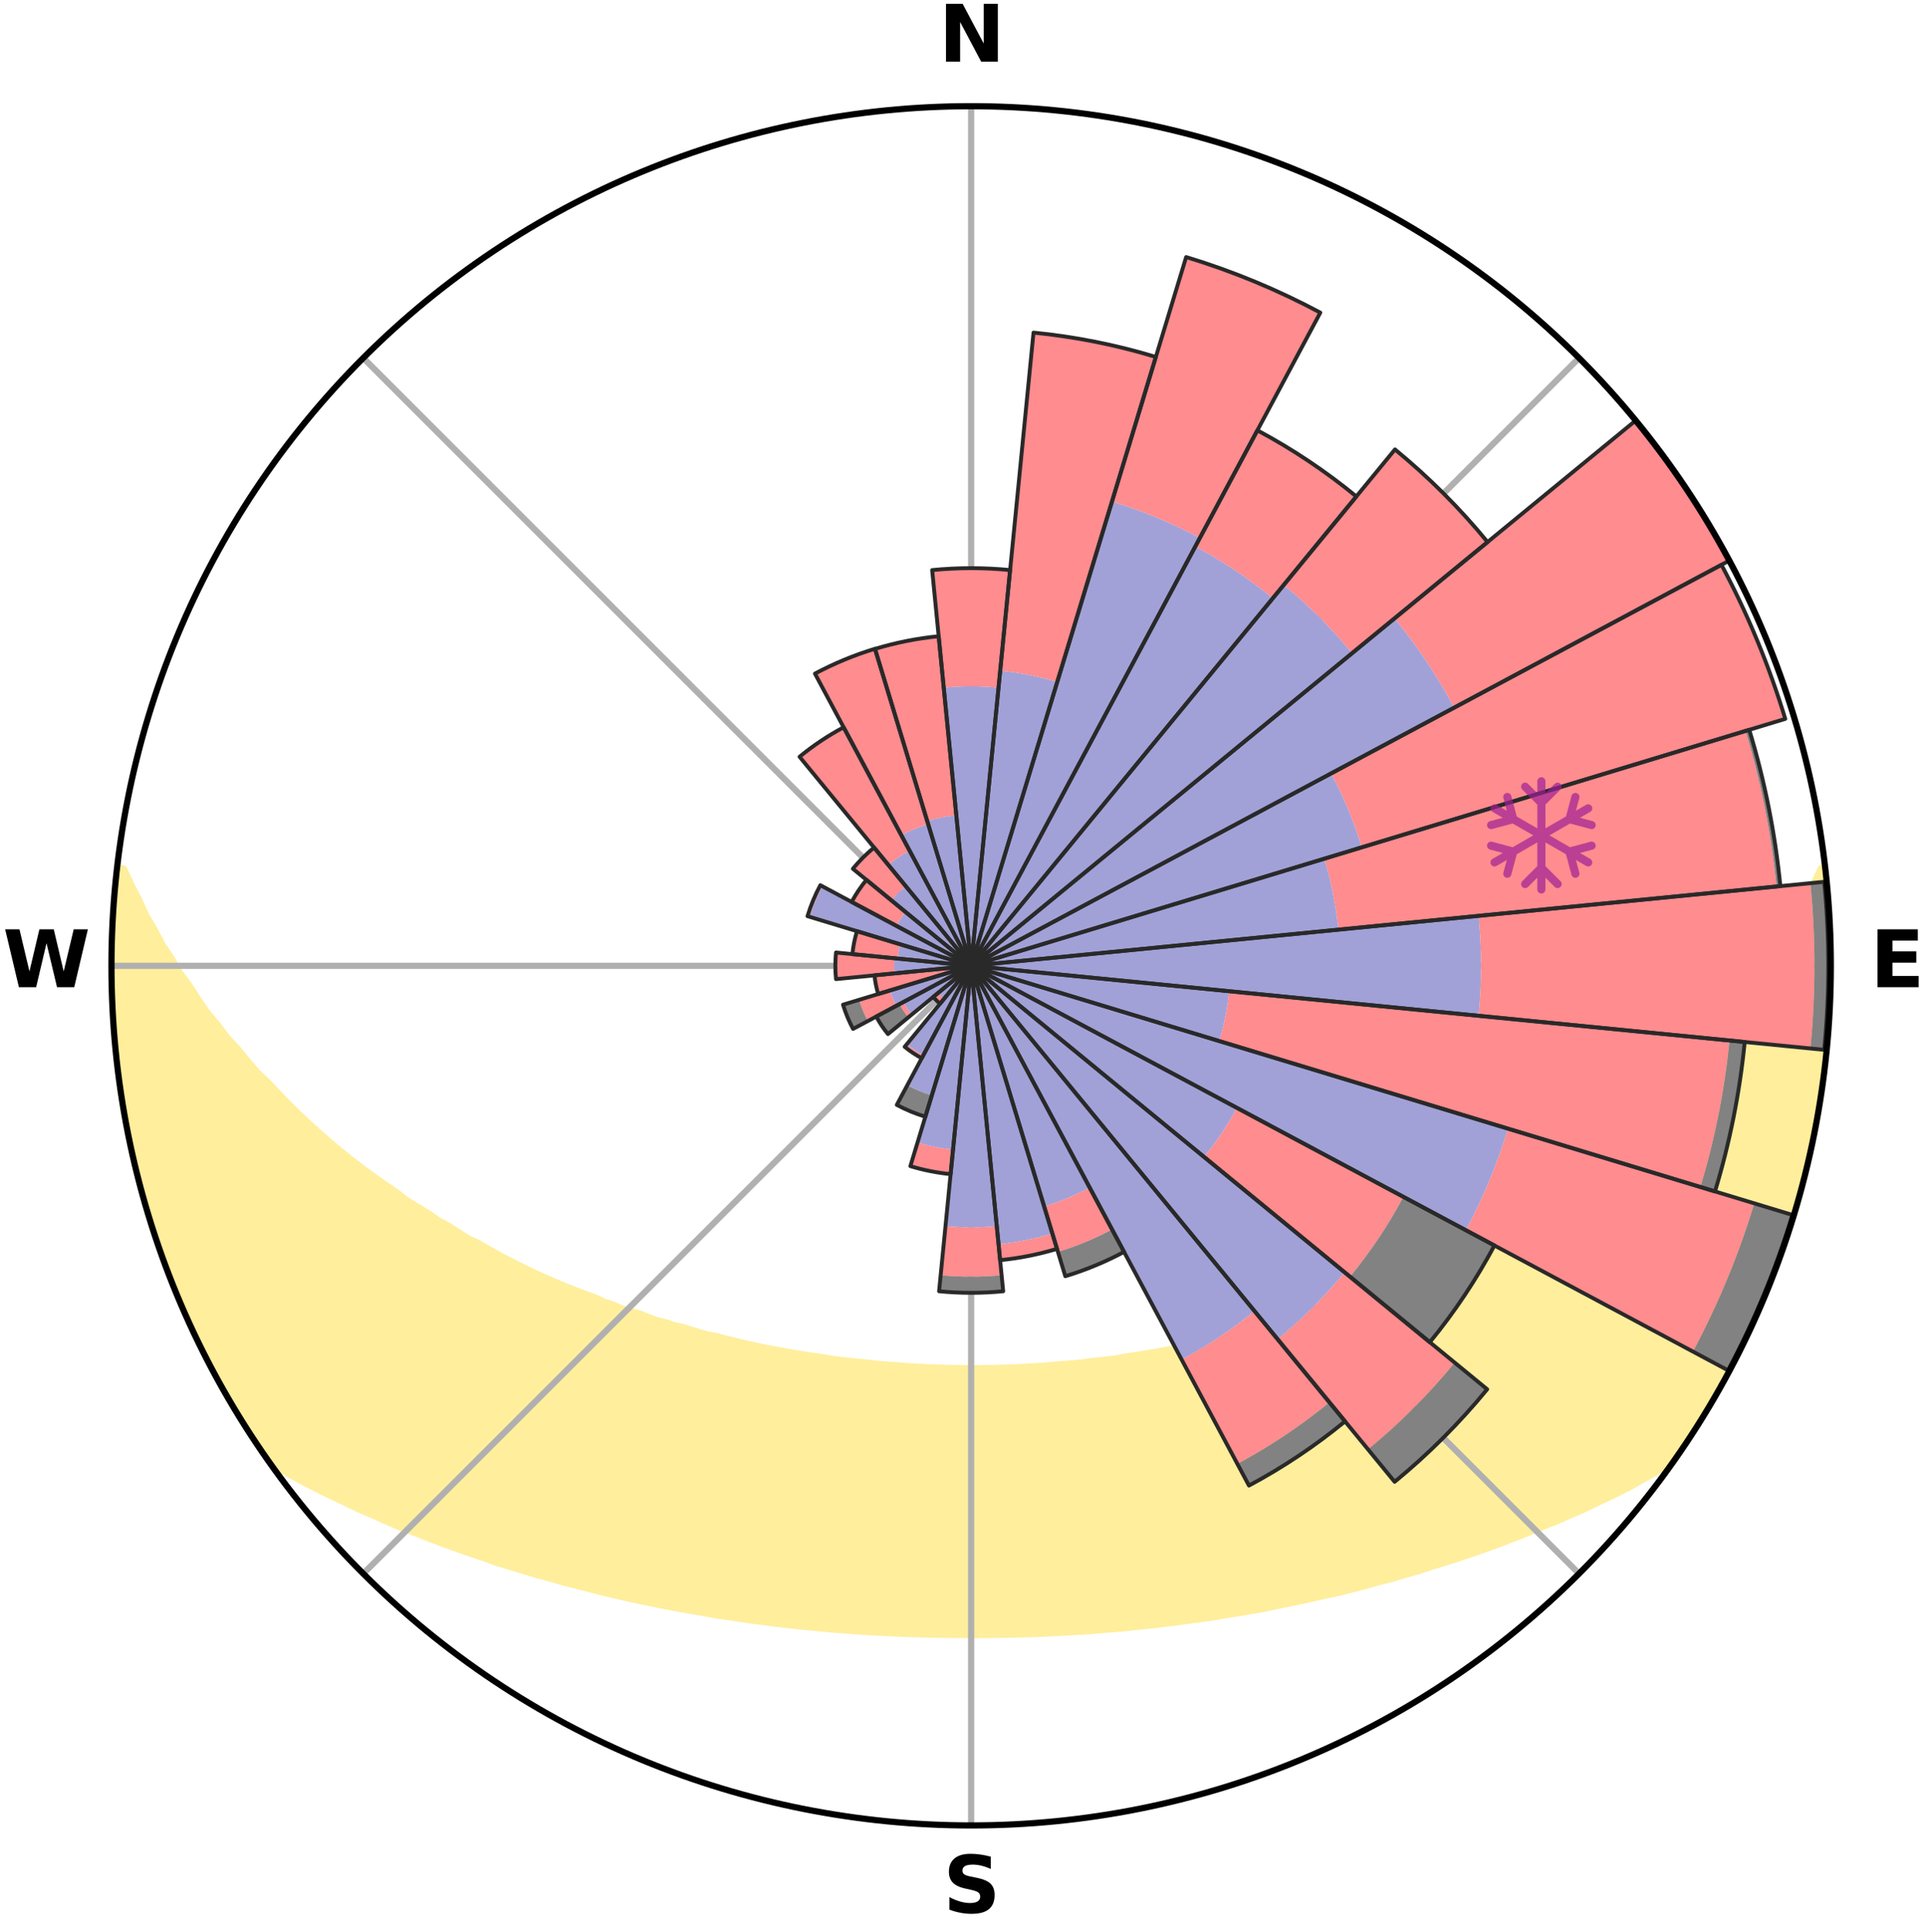 <?xml version="1.0" encoding="utf-8" standalone="no"?>
<!DOCTYPE svg PUBLIC "-//W3C//DTD SVG 1.1//EN"
  "http://www.w3.org/Graphics/SVG/1.1/DTD/svg11.dtd">
<svg xmlns:xlink="http://www.w3.org/1999/xlink" width="248.41pt" height="249.158pt" viewBox="0 0 248.41 249.158" xmlns="http://www.w3.org/2000/svg" version="1.1">
 <title>Ski Rose for Savognin</title>
 <defs>
  <style type="text/css">*{stroke-linejoin: round; stroke-linecap: butt}</style>
 </defs>
 <g id="figure_1">
  <g id="patch_1">
   <path d="M 0 249.158 
L 248.41 249.158 
L 248.41 0 
L 0 0 
z
" style="fill: #ffffff"/>
  </g>
  <g id="axes_1">
   <g id="patch_2">
    <path d="M 236.135 124.579 
C 236.135 110.018 233.267 95.599 227.695 82.147 
C 222.122 68.695 213.955 56.471 203.659 46.175 
C 193.363 35.879 181.139 27.711 167.687 22.139 
C 154.235 16.567 139.815 13.699 125.255 13.699 
C 110.694 13.699 96.275 16.567 82.823 22.139 
C 69.371 27.711 57.147 35.879 46.851 46.175 
C 36.555 56.471 28.387 68.695 22.815 82.147 
C 17.243 95.599 14.375 110.018 14.375 124.579 
C 14.375 139.14 17.243 153.559 22.815 167.011 
C 28.387 180.463 36.555 192.687 46.851 202.983 
C 57.147 213.279 69.371 221.447 82.823 227.019 
C 96.275 232.591 110.694 235.459 125.255 235.459 
C 139.815 235.459 154.235 232.591 167.687 227.019 
C 181.139 221.447 193.363 213.279 203.659 202.983 
C 213.955 192.687 222.122 180.463 227.695 167.011 
C 233.267 153.559 236.135 139.14 236.135 124.579 
M 125.255 124.579 
C 125.255 124.579 125.255 124.579 125.255 124.579 
C 125.255 124.579 125.255 124.579 125.255 124.579 
C 125.255 124.579 125.255 124.579 125.255 124.579 
C 125.255 124.579 125.255 124.579 125.255 124.579 
C 125.255 124.579 125.255 124.579 125.255 124.579 
C 125.255 124.579 125.255 124.579 125.255 124.579 
C 125.255 124.579 125.255 124.579 125.255 124.579 
C 125.255 124.579 125.255 124.579 125.255 124.579 
C 125.255 124.579 125.255 124.579 125.255 124.579 
C 125.255 124.579 125.255 124.579 125.255 124.579 
C 125.255 124.579 125.255 124.579 125.255 124.579 
C 125.255 124.579 125.255 124.579 125.255 124.579 
C 125.255 124.579 125.255 124.579 125.255 124.579 
C 125.255 124.579 125.255 124.579 125.255 124.579 
C 125.255 124.579 125.255 124.579 125.255 124.579 
C 125.255 124.579 125.255 124.579 125.255 124.579 
z
" style="fill: #ffffff"/>
   </g>
   <g id="PolyCollection_1">
    <defs>
     <path id="m42d43cb129" d="M 235.267 -137.113 
L 234.904 -137.072 
L 233.976 -135.048 
L 232.964 -133.056 
L 232.089 -131.113 
L 230.961 -129.194 
L 229.993 -127.322 
L 228.777 -125.482 
L 227.733 -123.685 
L 226.447 -121.929 
L 225.338 -120.209 
L 223.989 -118.54 
L 222.823 -116.9 
L 221.63 -115.299 
L 220.204 -113.761 
L 218.964 -112.242 
L 217.701 -110.763 
L 216.213 -109.358 
L 214.911 -107.962 
L 213.593 -106.607 
L 212.257 -105.291 
L 210.707 -104.064 
L 209.345 -102.832 
L 207.97 -101.64 
L 206.584 -100.488 
L 205.188 -99.376 
L 203.785 -98.303 
L 202.561 -97.203 
L 201.142 -96.206 
L 199.718 -95.247 
L 198.29 -94.327 
L 197.038 -93.367 
L 195.605 -92.519 
L 194.344 -91.625 
L 192.909 -90.848 
L 191.642 -90.02 
L 190.21 -89.311 
L 188.942 -88.547 
L 187.673 -87.812 
L 186.25 -87.201 
L 184.986 -86.526 
L 183.722 -85.88 
L 182.462 -85.262 
L 181.204 -84.671 
L 179.95 -84.106 
L 178.701 -83.568 
L 177.458 -83.055 
L 176.22 -82.567 
L 175.11 -81.998 
L 173.882 -81.557 
L 172.662 -81.138 
L 171.561 -80.636 
L 170.354 -80.26 
L 169.157 -79.904 
L 168.068 -79.463 
L 166.886 -79.146 
L 165.807 -78.743 
L 164.643 -78.462 
L 163.574 -78.094 
L 162.509 -77.744 
L 161.371 -77.511 
L 160.319 -77.193 
L 159.271 -76.89 
L 158.228 -76.602 
L 157.191 -76.329 
L 156.098 -76.165 
L 155.074 -75.918 
L 154.056 -75.684 
L 153.043 -75.463 
L 152.037 -75.253 
L 151.035 -75.055 
L 150.04 -74.868 
L 149.05 -74.692 
L 148.065 -74.526 
L 147.087 -74.369 
L 146.114 -74.222 
L 145.146 -74.083 
L 144.209 -73.884 
L 143.249 -73.764 
L 142.295 -73.652 
L 141.345 -73.547 
L 140.4 -73.449 
L 139.475 -73.304 
L 138.537 -73.222 
L 137.603 -73.145 
L 136.673 -73.074 
L 135.747 -73.009 
L 134.831 -72.911 
L 133.91 -72.859 
L 132.992 -72.811 
L 132.079 -72.741 
L 131.165 -72.705 
L 130.253 -72.674 
L 129.342 -72.646 
L 128.433 -72.61 
L 127.525 -72.594 
L 126.616 -72.581 
L 125.709 -72.571 
L 124.801 -72.572 
L 123.893 -72.582 
L 122.985 -72.596 
L 122.077 -72.625 
L 121.168 -72.65 
L 120.257 -72.679 
L 119.345 -72.711 
L 118.435 -72.774 
L 117.519 -72.818 
L 116.601 -72.867 
L 115.687 -72.957 
L 114.765 -73.019 
L 113.839 -73.086 
L 112.91 -73.157 
L 111.989 -73.285 
L 111.054 -73.371 
L 110.114 -73.464 
L 109.17 -73.563 
L 108.221 -73.669 
L 107.267 -73.782 
L 106.333 -73.97 
L 105.371 -74.102 
L 104.404 -74.241 
L 103.432 -74.39 
L 102.454 -74.547 
L 101.47 -74.714 
L 100.481 -74.891 
L 99.486 -75.078 
L 98.486 -75.277 
L 97.48 -75.487 
L 96.468 -75.709 
L 95.451 -75.944 
L 94.428 -76.191 
L 93.4 -76.452 
L 92.367 -76.727 
L 91.258 -76.918 
L 90.212 -77.221 
L 89.16 -77.54 
L 88.105 -77.875 
L 86.96 -78.123 
L 85.892 -78.491 
L 84.729 -78.773 
L 83.651 -79.176 
L 82.57 -79.598 
L 81.383 -79.935 
L 80.187 -80.291 
L 79.092 -80.772 
L 77.881 -81.169 
L 76.781 -81.693 
L 75.558 -82.134 
L 74.328 -82.598 
L 73.092 -83.087 
L 71.849 -83.6 
L 70.602 -84.138 
L 69.35 -84.702 
L 68.094 -85.293 
L 66.834 -85.911 
L 65.573 -86.557 
L 64.309 -87.232 
L 63.045 -87.935 
L 61.781 -88.667 
L 60.355 -89.341 
L 59.09 -90.136 
L 57.828 -90.961 
L 56.398 -91.736 
L 55.141 -92.626 
L 53.713 -93.472 
L 52.285 -94.354 
L 51.042 -95.346 
L 49.622 -96.301 
L 48.207 -97.295 
L 46.798 -98.328 
L 45.397 -99.4 
L 44.003 -100.511 
L 42.619 -101.662 
L 41.247 -102.853 
L 39.886 -104.084 
L 38.539 -105.355 
L 37.208 -106.666 
L 35.892 -108.017 
L 34.594 -109.408 
L 33.11 -110.808 
L 31.85 -112.282 
L 30.612 -113.796 
L 29.19 -115.329 
L 28 -116.925 
L 26.627 -118.547 
L 25.49 -120.223 
L 24.383 -121.938 
L 23.098 -123.688 
L 22.056 -125.48 
L 20.842 -127.313 
L 19.874 -129.18 
L 18.744 -131.094 
L 17.866 -133.031 
L 16.848 -135.017 
L 15.908 -137.038 
L 15.116 -137.128 
L 15.116 -137.128 
L 14.964 -135.199 
L 14.73 -133.278 
L 14.645 -131.344 
L 14.592 -129.411 
L 14.457 -127.48 
L 14.402 -125.546 
L 14.515 -123.613 
L 14.479 -121.678 
L 14.518 -119.744 
L 14.657 -117.815 
L 14.719 -115.88 
L 14.921 -113.955 
L 15.153 -112.035 
L 15.414 -110.118 
L 15.606 -108.192 
L 15.929 -106.284 
L 16.281 -104.382 
L 16.663 -102.486 
L 17.075 -100.596 
L 17.599 -98.733 
L 17.984 -96.837 
L 18.488 -94.97 
L 19.021 -93.111 
L 19.584 -91.261 
L 20.178 -89.421 
L 20.802 -87.59 
L 21.456 -85.77 
L 22.14 -83.961 
L 22.856 -82.164 
L 23.603 -80.38 
L 24.375 -78.605 
L 25.189 -76.85 
L 26.036 -75.11 
L 26.918 -73.388 
L 27.835 -71.684 
L 28.755 -69.982 
L 29.757 -68.326 
L 30.719 -66.648 
L 31.759 -65.015 
L 32.808 -63.39 
L 33.883 -61.781 
L 35.173 -60.325 
L 36.98 -59.259 
L 38.808 -58.246 
L 40.655 -57.286 
L 42.509 -56.368 
L 44.37 -55.497 
L 46.172 -54.613 
L 48.03 -53.816 
L 49.831 -53.004 
L 51.629 -52.227 
L 53.478 -51.538 
L 55.267 -50.827 
L 57.051 -50.148 
L 58.829 -49.498 
L 60.6 -48.878 
L 62.364 -48.287 
L 64.077 -47.668 
L 65.827 -47.131 
L 67.568 -46.62 
L 69.266 -46.086 
L 70.99 -45.624 
L 72.671 -45.133 
L 74.377 -44.717 
L 76.046 -44.277 
L 77.704 -43.854 
L 79.359 -43.458 
L 81.003 -43.077 
L 82.642 -42.721 
L 84.271 -42.379 
L 85.896 -42.061 
L 87.51 -41.755 
L 89.119 -41.472 
L 90.718 -41.199 
L 92.296 -40.909 
L 93.885 -40.676 
L 95.463 -40.45 
L 97.025 -40.209 
L 98.593 -40.02 
L 100.145 -39.81 
L 101.699 -39.64 
L 103.241 -39.46 
L 104.786 -39.322 
L 106.32 -39.169 
L 107.85 -39.031 
L 109.379 -38.921 
L 110.902 -38.808 
L 112.421 -38.708 
L 113.941 -38.639 
L 115.455 -38.563 
L 116.966 -38.499 
L 118.476 -38.448 
L 119.984 -38.408 
L 121.491 -38.383 
L 122.997 -38.366 
L 124.502 -38.361 
L 126.007 -38.36 
L 127.512 -38.364 
L 129.018 -38.381 
L 130.525 -38.409 
L 132.033 -38.449 
L 133.544 -38.495 
L 135.056 -38.558 
L 136.57 -38.634 
L 138.086 -38.722 
L 139.609 -38.801 
L 141.132 -38.914 
L 142.658 -39.04 
L 144.192 -39.161 
L 145.725 -39.313 
L 147.263 -39.48 
L 148.813 -39.629 
L 150.36 -39.825 
L 151.92 -40.008 
L 153.477 -40.233 
L 155.051 -40.437 
L 156.63 -40.663 
L 158.203 -40.936 
L 159.798 -41.185 
L 161.397 -41.458 
L 163.007 -41.739 
L 164.603 -42.084 
L 166.223 -42.409 
L 167.855 -42.745 
L 169.49 -43.108 
L 171.137 -43.483 
L 172.816 -43.836 
L 174.474 -44.26 
L 176.144 -44.699 
L 177.817 -45.167 
L 179.532 -45.606 
L 181.223 -46.114 
L 182.956 -46.601 
L 184.656 -47.166 
L 186.404 -47.704 
L 188.161 -48.268 
L 189.926 -48.859 
L 191.698 -49.479 
L 193.476 -50.128 
L 195.261 -50.808 
L 197.05 -51.519 
L 198.845 -52.263 
L 200.7 -52.984 
L 202.501 -53.796 
L 204.359 -54.594 
L 206.161 -55.479 
L 208.024 -56.35 
L 209.877 -57.268 
L 211.661 -58.277 
L 213.493 -59.286 
L 215.296 -60.353 
L 216.628 -61.78 
L 217.703 -63.389 
L 218.77 -65.003 
L 219.756 -66.669 
L 220.792 -68.303 
L 221.689 -70.019 
L 222.651 -71.697 
L 223.564 -73.403 
L 224.425 -75.135 
L 225.327 -76.847 
L 226.109 -78.617 
L 226.911 -80.378 
L 227.612 -82.181 
L 228.367 -83.962 
L 229.075 -85.762 
L 229.736 -87.58 
L 230.318 -89.425 
L 230.978 -91.245 
L 231.492 -93.11 
L 232.078 -94.954 
L 232.553 -96.83 
L 233.064 -98.696 
L 233.44 -100.595 
L 233.876 -102.48 
L 234.276 -104.373 
L 234.518 -106.295 
L 234.865 -108.198 
L 235.173 -110.108 
L 235.262 -112.045 
L 235.478 -113.966 
L 235.672 -115.889 
L 235.828 -117.816 
L 235.938 -119.747 
L 236.022 -121.679 
L 236.071 -123.612 
L 236.084 -125.546 
L 236.056 -127.481 
L 236.001 -129.414 
L 235.913 -131.347 
L 235.792 -133.279 
L 235.46 -135.191 
L 235.267 -137.113 
z
" style="stroke: #ffee9c"/>
    </defs>
    <g clip-path="url(#p03166901e8)">
     <use xlink:href="#m42d43cb129" x="0" y="249.158" style="fill: #ffee9c; stroke: #ffee9c"/>
    </g>
   </g>
   <g id="matplotlib.axis_1">
    <g id="xtick_1">
     <g id="line2d_1">
      <path d="M 125.255 124.579 
L 125.255 13.699 
" clip-path="url(#p03166901e8)" style="fill: none; stroke: #b0b0b0; stroke-width: 0.8; stroke-linecap: square"/>
     </g>
     <g id="text_1">
      <!-- N -->
      <g transform="translate(121.07 7.958) scale(0.1 -0.1)">
       <defs>
        <path id="DejaVuSans-Bold-4e" d="M 588 4666 
L 1931 4666 
L 3628 1466 
L 3628 4666 
L 4769 4666 
L 4769 0 
L 3425 0 
L 1728 3200 
L 1728 0 
L 588 0 
L 588 4666 
z
" transform="scale(0.016)"/>
       </defs>
       <use xlink:href="#DejaVuSans-Bold-4e"/>
      </g>
     </g>
    </g>
    <g id="xtick_2">
     <g id="line2d_2">
      <path d="M 125.255 124.579 
L 203.659 46.175 
" clip-path="url(#p03166901e8)" style="fill: none; stroke: #b0b0b0; stroke-width: 0.8; stroke-linecap: square"/>
     </g>
    </g>
    <g id="xtick_3">
     <g id="line2d_3">
      <path d="M 125.255 124.579 
L 236.135 124.579 
" clip-path="url(#p03166901e8)" style="fill: none; stroke: #b0b0b0; stroke-width: 0.8; stroke-linecap: square"/>
     </g>
     <g id="text_2">
      <!-- E -->
      <g transform="translate(241.219 127.338) scale(0.1 -0.1)">
       <defs>
        <path id="DejaVuSans-Bold-45" d="M 588 4666 
L 3834 4666 
L 3834 3756 
L 1791 3756 
L 1791 2888 
L 3713 2888 
L 3713 1978 
L 1791 1978 
L 1791 909 
L 3903 909 
L 3903 0 
L 588 0 
L 588 4666 
z
" transform="scale(0.016)"/>
       </defs>
       <use xlink:href="#DejaVuSans-Bold-45"/>
      </g>
     </g>
    </g>
    <g id="xtick_4">
     <g id="line2d_4">
      <path d="M 125.255 124.579 
L 203.659 202.983 
" clip-path="url(#p03166901e8)" style="fill: none; stroke: #b0b0b0; stroke-width: 0.8; stroke-linecap: square"/>
     </g>
    </g>
    <g id="xtick_5">
     <g id="line2d_5">
      <path d="M 125.255 124.579 
L 125.255 235.459 
" clip-path="url(#p03166901e8)" style="fill: none; stroke: #b0b0b0; stroke-width: 0.8; stroke-linecap: square"/>
     </g>
     <g id="text_3">
      <!-- S -->
      <g transform="translate(121.654 246.718) scale(0.1 -0.1)">
       <defs>
        <path id="DejaVuSans-Bold-53" d="M 3834 4519 
L 3834 3531 
Q 3450 3703 3084 3790 
Q 2719 3878 2394 3878 
Q 1963 3878 1756 3759 
Q 1550 3641 1550 3391 
Q 1550 3203 1689 3098 
Q 1828 2994 2194 2919 
L 2706 2816 
Q 3484 2659 3812 2340 
Q 4141 2022 4141 1434 
Q 4141 663 3683 286 
Q 3225 -91 2284 -91 
Q 1841 -91 1394 -6 
Q 947 78 500 244 
L 500 1259 
Q 947 1022 1364 901 
Q 1781 781 2169 781 
Q 2563 781 2772 912 
Q 2981 1044 2981 1288 
Q 2981 1506 2839 1625 
Q 2697 1744 2272 1838 
L 1806 1941 
Q 1106 2091 782 2419 
Q 459 2747 459 3303 
Q 459 4000 909 4375 
Q 1359 4750 2203 4750 
Q 2588 4750 2994 4692 
Q 3400 4634 3834 4519 
z
" transform="scale(0.016)"/>
       </defs>
       <use xlink:href="#DejaVuSans-Bold-53"/>
      </g>
     </g>
    </g>
    <g id="xtick_6">
     <g id="line2d_6">
      <path d="M 125.255 124.579 
L 46.851 202.983 
" clip-path="url(#p03166901e8)" style="fill: none; stroke: #b0b0b0; stroke-width: 0.8; stroke-linecap: square"/>
     </g>
    </g>
    <g id="xtick_7">
     <g id="line2d_7">
      <path d="M 125.255 124.579 
L 14.375 124.579 
" clip-path="url(#p03166901e8)" style="fill: none; stroke: #b0b0b0; stroke-width: 0.8; stroke-linecap: square"/>
     </g>
     <g id="text_4">
      <!-- W -->
      <g transform="translate(0.36 127.338) scale(0.1 -0.1)">
       <defs>
        <path id="DejaVuSans-Bold-57" d="M 191 4666 
L 1344 4666 
L 2150 1275 
L 2950 4666 
L 4109 4666 
L 4909 1275 
L 5716 4666 
L 6859 4666 
L 5759 0 
L 4372 0 
L 3525 3547 
L 2688 0 
L 1300 0 
L 191 4666 
z
" transform="scale(0.016)"/>
       </defs>
       <use xlink:href="#DejaVuSans-Bold-57"/>
      </g>
     </g>
    </g>
    <g id="xtick_8">
     <g id="line2d_8">
      <path d="M 125.255 124.579 
L 46.851 46.175 
" clip-path="url(#p03166901e8)" style="fill: none; stroke: #b0b0b0; stroke-width: 0.8; stroke-linecap: square"/>
     </g>
    </g>
   </g>
   <g id="matplotlib.axis_2"/>
   <g id="patch_3">
    <path d="M 125.255 124.579 
C 125.255 124.579 125.255 124.579 125.255 124.579 
C 125.255 124.579 125.255 124.579 125.255 124.579 
L 125.255 124.579 
C 125.255 124.579 125.255 124.579 125.255 124.579 
C 125.255 124.579 125.255 124.579 125.255 124.579 
z
" clip-path="url(#p03166901e8)" style="fill: #d9d9d9"/>
   </g>
   <g id="patch_4">
    <path d="M 125.255 124.579 
C 125.255 124.579 125.255 124.579 125.255 124.579 
C 125.255 124.579 125.255 124.579 125.255 124.579 
L 125.255 124.579 
C 125.255 124.579 125.255 124.579 125.255 124.579 
C 125.255 124.579 125.255 124.579 125.255 124.579 
z
" clip-path="url(#p03166901e8)" style="fill: #d9d9d9"/>
   </g>
   <g id="patch_5">
    <path d="M 125.255 124.579 
C 125.255 124.579 125.255 124.579 125.255 124.579 
C 125.255 124.579 125.255 124.579 125.255 124.579 
L 125.255 124.579 
C 125.255 124.579 125.255 124.579 125.255 124.579 
C 125.255 124.579 125.255 124.579 125.255 124.579 
z
" clip-path="url(#p03166901e8)" style="fill: #d9d9d9"/>
   </g>
   <g id="patch_6">
    <path d="M 125.255 124.579 
C 125.255 124.579 125.255 124.579 125.255 124.579 
C 125.255 124.579 125.255 124.579 125.255 124.579 
L 125.255 124.579 
C 125.255 124.579 125.255 124.579 125.255 124.579 
C 125.255 124.579 125.255 124.579 125.255 124.579 
z
" clip-path="url(#p03166901e8)" style="fill: #d9d9d9"/>
   </g>
   <g id="patch_7">
    <path d="M 125.255 124.579 
C 125.255 124.579 125.255 124.579 125.255 124.579 
C 125.255 124.579 125.255 124.579 125.255 124.579 
L 125.255 124.579 
C 125.255 124.579 125.255 124.579 125.255 124.579 
C 125.255 124.579 125.255 124.579 125.255 124.579 
z
" clip-path="url(#p03166901e8)" style="fill: #d9d9d9"/>
   </g>
   <g id="patch_8">
    <path d="M 125.255 124.579 
C 125.255 124.579 125.255 124.579 125.255 124.579 
C 125.255 124.579 125.255 124.579 125.255 124.579 
L 125.255 124.579 
C 125.255 124.579 125.255 124.579 125.255 124.579 
C 125.255 124.579 125.255 124.579 125.255 124.579 
z
" clip-path="url(#p03166901e8)" style="fill: #d9d9d9"/>
   </g>
   <g id="patch_9">
    <path d="M 125.255 124.579 
C 125.255 124.579 125.255 124.579 125.255 124.579 
C 125.255 124.579 125.255 124.579 125.255 124.579 
L 125.255 124.579 
C 125.255 124.579 125.255 124.579 125.255 124.579 
C 125.255 124.579 125.255 124.579 125.255 124.579 
z
" clip-path="url(#p03166901e8)" style="fill: #d9d9d9"/>
   </g>
   <g id="patch_10">
    <path d="M 125.255 124.579 
C 125.255 124.579 125.255 124.579 125.255 124.579 
C 125.255 124.579 125.255 124.579 125.255 124.579 
L 125.255 124.579 
C 125.255 124.579 125.255 124.579 125.255 124.579 
C 125.255 124.579 125.255 124.579 125.255 124.579 
z
" clip-path="url(#p03166901e8)" style="fill: #d9d9d9"/>
   </g>
   <g id="patch_11">
    <path d="M 125.255 124.579 
C 125.255 124.579 125.255 124.579 125.255 124.579 
C 125.255 124.579 125.255 124.579 125.255 124.579 
L 125.255 124.579 
C 125.255 124.579 125.255 124.579 125.255 124.579 
C 125.255 124.579 125.255 124.579 125.255 124.579 
z
" clip-path="url(#p03166901e8)" style="fill: #d9d9d9"/>
   </g>
   <g id="patch_12">
    <path d="M 125.255 124.579 
C 125.255 124.579 125.255 124.579 125.255 124.579 
C 125.255 124.579 125.255 124.579 125.255 124.579 
L 125.255 124.579 
C 125.255 124.579 125.255 124.579 125.255 124.579 
C 125.255 124.579 125.255 124.579 125.255 124.579 
z
" clip-path="url(#p03166901e8)" style="fill: #d9d9d9"/>
   </g>
   <g id="patch_13">
    <path d="M 125.255 124.579 
C 125.255 124.579 125.255 124.579 125.255 124.579 
C 125.255 124.579 125.255 124.579 125.255 124.579 
L 125.255 124.579 
C 125.255 124.579 125.255 124.579 125.255 124.579 
C 125.255 124.579 125.255 124.579 125.255 124.579 
z
" clip-path="url(#p03166901e8)" style="fill: #d9d9d9"/>
   </g>
   <g id="patch_14">
    <path d="M 125.255 124.579 
C 125.255 124.579 125.255 124.579 125.255 124.579 
C 125.255 124.579 125.255 124.579 125.255 124.579 
L 125.255 124.579 
C 125.255 124.579 125.255 124.579 125.255 124.579 
C 125.255 124.579 125.255 124.579 125.255 124.579 
z
" clip-path="url(#p03166901e8)" style="fill: #d9d9d9"/>
   </g>
   <g id="patch_15">
    <path d="M 125.255 124.579 
C 125.255 124.579 125.255 124.579 125.255 124.579 
C 125.255 124.579 125.255 124.579 125.255 124.579 
L 125.255 124.579 
C 125.255 124.579 125.255 124.579 125.255 124.579 
C 125.255 124.579 125.255 124.579 125.255 124.579 
z
" clip-path="url(#p03166901e8)" style="fill: #d9d9d9"/>
   </g>
   <g id="patch_16">
    <path d="M 125.255 124.579 
C 125.255 124.579 125.255 124.579 125.255 124.579 
C 125.255 124.579 125.255 124.579 125.255 124.579 
L 125.818 125.632 
C 125.852 125.614 125.886 125.594 125.918 125.572 
C 125.951 125.551 125.982 125.527 126.013 125.502 
z
" clip-path="url(#p03166901e8)" style="fill: #d9d9d9"/>
   </g>
   <g id="patch_17">
    <path d="M 125.255 124.579 
C 125.255 124.579 125.255 124.579 125.255 124.579 
C 125.255 124.579 125.255 124.579 125.255 124.579 
L 125.255 124.579 
C 125.255 124.579 125.255 124.579 125.255 124.579 
C 125.255 124.579 125.255 124.579 125.255 124.579 
z
" clip-path="url(#p03166901e8)" style="fill: #d9d9d9"/>
   </g>
   <g id="patch_18">
    <path d="M 125.255 124.579 
C 125.255 124.579 125.255 124.579 125.255 124.579 
C 125.255 124.579 125.255 124.579 125.255 124.579 
L 125.255 124.579 
C 125.255 124.579 125.255 124.579 125.255 124.579 
C 125.255 124.579 125.255 124.579 125.255 124.579 
z
" clip-path="url(#p03166901e8)" style="fill: #d9d9d9"/>
   </g>
   <g id="patch_19">
    <path d="M 125.255 124.579 
C 125.255 124.579 125.255 124.579 125.255 124.579 
C 125.255 124.579 125.255 124.579 125.255 124.579 
L 125.255 124.579 
C 125.255 124.579 125.255 124.579 125.255 124.579 
C 125.255 124.579 125.255 124.579 125.255 124.579 
z
" clip-path="url(#p03166901e8)" style="fill: #d9d9d9"/>
   </g>
   <g id="patch_20">
    <path d="M 125.255 124.579 
C 125.255 124.579 125.255 124.579 125.255 124.579 
C 125.255 124.579 125.255 124.579 125.255 124.579 
L 125.255 124.579 
C 125.255 124.579 125.255 124.579 125.255 124.579 
C 125.255 124.579 125.255 124.579 125.255 124.579 
z
" clip-path="url(#p03166901e8)" style="fill: #d9d9d9"/>
   </g>
   <g id="patch_21">
    <path d="M 125.255 124.579 
C 125.255 124.579 125.255 124.579 125.255 124.579 
C 125.255 124.579 125.255 124.579 125.255 124.579 
L 125.255 124.579 
C 125.255 124.579 125.255 124.579 125.255 124.579 
C 125.255 124.579 125.255 124.579 125.255 124.579 
z
" clip-path="url(#p03166901e8)" style="fill: #d9d9d9"/>
   </g>
   <g id="patch_22">
    <path d="M 125.255 124.579 
C 125.255 124.579 125.255 124.579 125.255 124.579 
C 125.255 124.579 125.255 124.579 125.255 124.579 
L 123.399 126.841 
C 123.473 126.902 123.55 126.959 123.629 127.012 
C 123.709 127.065 123.791 127.114 123.876 127.159 
z
" clip-path="url(#p03166901e8)" style="fill: #d9d9d9"/>
   </g>
   <g id="patch_23">
    <path d="M 125.255 124.579 
C 125.255 124.579 125.255 124.579 125.255 124.579 
C 125.255 124.579 125.255 124.579 125.255 124.579 
L 125.255 124.579 
C 125.255 124.579 125.255 124.579 125.255 124.579 
C 125.255 124.579 125.255 124.579 125.255 124.579 
z
" clip-path="url(#p03166901e8)" style="fill: #d9d9d9"/>
   </g>
   <g id="patch_24">
    <path d="M 125.255 124.579 
C 125.255 124.579 125.255 124.579 125.255 124.579 
C 125.255 124.579 125.255 124.579 125.255 124.579 
L 125.255 124.579 
C 125.255 124.579 125.255 124.579 125.255 124.579 
C 125.255 124.579 125.255 124.579 125.255 124.579 
z
" clip-path="url(#p03166901e8)" style="fill: #d9d9d9"/>
   </g>
   <g id="patch_25">
    <path d="M 125.255 124.579 
C 125.255 124.579 125.255 124.579 125.255 124.579 
C 125.255 124.579 125.255 124.579 125.255 124.579 
L 125.255 124.579 
C 125.255 124.579 125.255 124.579 125.255 124.579 
C 125.255 124.579 125.255 124.579 125.255 124.579 
z
" clip-path="url(#p03166901e8)" style="fill: #d9d9d9"/>
   </g>
   <g id="patch_26">
    <path d="M 125.255 124.579 
C 125.255 124.579 125.255 124.579 125.255 124.579 
C 125.255 124.579 125.255 124.579 125.255 124.579 
L 125.255 124.579 
C 125.255 124.579 125.255 124.579 125.255 124.579 
C 125.255 124.579 125.255 124.579 125.255 124.579 
z
" clip-path="url(#p03166901e8)" style="fill: #d9d9d9"/>
   </g>
   <g id="patch_27">
    <path d="M 125.255 124.579 
C 125.255 124.579 125.255 124.579 125.255 124.579 
C 125.255 124.579 125.255 124.579 125.255 124.579 
L 125.255 124.579 
C 125.255 124.579 125.255 124.579 125.255 124.579 
C 125.255 124.579 125.255 124.579 125.255 124.579 
z
" clip-path="url(#p03166901e8)" style="fill: #d9d9d9"/>
   </g>
   <g id="patch_28">
    <path d="M 125.255 124.579 
C 125.255 124.579 125.255 124.579 125.255 124.579 
C 125.255 124.579 125.255 124.579 125.255 124.579 
L 125.255 124.579 
C 125.255 124.579 125.255 124.579 125.255 124.579 
C 125.255 124.579 125.255 124.579 125.255 124.579 
z
" clip-path="url(#p03166901e8)" style="fill: #d9d9d9"/>
   </g>
   <g id="patch_29">
    <path d="M 125.255 124.579 
C 125.255 124.579 125.255 124.579 125.255 124.579 
C 125.255 124.579 125.255 124.579 125.255 124.579 
L 125.255 124.579 
C 125.255 124.579 125.255 124.579 125.255 124.579 
C 125.255 124.579 125.255 124.579 125.255 124.579 
z
" clip-path="url(#p03166901e8)" style="fill: #d9d9d9"/>
   </g>
   <g id="patch_30">
    <path d="M 125.255 124.579 
C 125.255 124.579 125.255 124.579 125.255 124.579 
C 125.255 124.579 125.255 124.579 125.255 124.579 
L 125.255 124.579 
C 125.255 124.579 125.255 124.579 125.255 124.579 
C 125.255 124.579 125.255 124.579 125.255 124.579 
z
" clip-path="url(#p03166901e8)" style="fill: #d9d9d9"/>
   </g>
   <g id="patch_31">
    <path d="M 125.255 124.579 
C 125.255 124.579 125.255 124.579 125.255 124.579 
C 125.255 124.579 125.255 124.579 125.255 124.579 
L 125.255 124.579 
C 125.255 124.579 125.255 124.579 125.255 124.579 
C 125.255 124.579 125.255 124.579 125.255 124.579 
z
" clip-path="url(#p03166901e8)" style="fill: #d9d9d9"/>
   </g>
   <g id="patch_32">
    <path d="M 125.255 124.579 
C 125.255 124.579 125.255 124.579 125.255 124.579 
C 125.255 124.579 125.255 124.579 125.255 124.579 
L 125.255 124.579 
C 125.255 124.579 125.255 124.579 125.255 124.579 
C 125.255 124.579 125.255 124.579 125.255 124.579 
z
" clip-path="url(#p03166901e8)" style="fill: #d9d9d9"/>
   </g>
   <g id="patch_33">
    <path d="M 125.255 124.579 
C 125.255 124.579 125.255 124.579 125.255 124.579 
C 125.255 124.579 125.255 124.579 125.255 124.579 
L 125.255 124.579 
C 125.255 124.579 125.255 124.579 125.255 124.579 
C 125.255 124.579 125.255 124.579 125.255 124.579 
z
" clip-path="url(#p03166901e8)" style="fill: #d9d9d9"/>
   </g>
   <g id="patch_34">
    <path d="M 125.255 124.579 
C 125.255 124.579 125.255 124.579 125.255 124.579 
C 125.255 124.579 125.255 124.579 125.255 124.579 
L 125.255 124.579 
C 125.255 124.579 125.255 124.579 125.255 124.579 
C 125.255 124.579 125.255 124.579 125.255 124.579 
z
" clip-path="url(#p03166901e8)" style="fill: #d9d9d9"/>
   </g>
   <g id="patch_35">
    <path d="M 125.255 124.579 
C 125.255 124.579 125.255 124.579 125.255 124.579 
C 125.255 124.579 125.255 124.579 125.255 124.579 
L 128.789 88.7 
C 127.614 88.585 126.435 88.527 125.255 88.527 
C 124.075 88.527 122.895 88.585 121.721 88.7 
z
" clip-path="url(#p03166901e8)" style="fill: #a1a1d8"/>
   </g>
   <g id="patch_36">
    <path d="M 125.255 124.579 
C 125.255 124.579 125.255 124.579 125.255 124.579 
C 125.255 124.579 125.255 124.579 125.255 124.579 
L 136.361 87.966 
C 135.163 87.603 133.947 87.298 132.719 87.054 
C 131.491 86.81 130.251 86.626 129.005 86.503 
z
" clip-path="url(#p03166901e8)" style="fill: #a1a1d8"/>
   </g>
   <g id="patch_37">
    <path d="M 125.255 124.579 
C 125.255 124.579 125.255 124.579 125.255 124.579 
C 125.255 124.579 125.255 124.579 125.255 124.579 
L 154.756 69.387 
C 152.949 68.421 151.096 67.545 149.204 66.761 
C 147.311 65.977 145.381 65.287 143.421 64.692 
z
" clip-path="url(#p03166901e8)" style="fill: #a1a1d8"/>
   </g>
   <g id="patch_38">
    <path d="M 125.255 124.579 
C 125.255 124.579 125.255 124.579 125.255 124.579 
C 125.255 124.579 125.255 124.579 125.255 124.579 
L 164.167 77.164 
C 162.615 75.89 161.002 74.694 159.332 73.578 
C 157.663 72.463 155.94 71.43 154.169 70.484 
z
" clip-path="url(#p03166901e8)" style="fill: #a1a1d8"/>
   </g>
   <g id="patch_39">
    <path d="M 125.255 124.579 
C 125.255 124.579 125.255 124.579 125.255 124.579 
C 125.255 124.579 125.255 124.579 125.255 124.579 
L 174.392 84.254 
C 173.072 82.645 171.674 81.103 170.202 79.631 
C 168.731 78.16 167.189 76.762 165.58 75.442 
z
" clip-path="url(#p03166901e8)" style="fill: #a1a1d8"/>
   </g>
   <g id="patch_40">
    <path d="M 125.255 124.579 
C 125.255 124.579 125.255 124.579 125.255 124.579 
C 125.255 124.579 125.255 124.579 125.255 124.579 
L 187.559 91.277 
C 186.469 89.238 185.279 87.253 183.995 85.33 
C 182.71 83.408 181.332 81.549 179.865 79.762 
z
" clip-path="url(#p03166901e8)" style="fill: #a1a1d8"/>
   </g>
   <g id="patch_41">
    <path d="M 125.255 124.579 
C 125.255 124.579 125.255 124.579 125.255 124.579 
C 125.255 124.579 125.255 124.579 125.255 124.579 
L 175.639 109.295 
C 175.139 107.646 174.558 106.022 173.899 104.43 
C 173.239 102.838 172.502 101.279 171.689 99.759 
z
" clip-path="url(#p03166901e8)" style="fill: #a1a1d8"/>
   </g>
   <g id="patch_42">
    <path d="M 125.255 124.579 
C 125.255 124.579 125.255 124.579 125.255 124.579 
C 125.255 124.579 125.255 124.579 125.255 124.579 
L 172.625 119.914 
C 172.472 118.363 172.243 116.821 171.94 115.293 
C 171.636 113.765 171.257 112.253 170.805 110.762 
z
" clip-path="url(#p03166901e8)" style="fill: #a1a1d8"/>
   </g>
   <g id="patch_43">
    <path d="M 125.255 124.579 
C 125.255 124.579 125.255 124.579 125.255 124.579 
C 125.255 124.579 125.255 124.579 125.255 124.579 
L 190.71 131.026 
C 190.921 128.883 191.027 126.732 191.027 124.579 
C 191.027 122.426 190.921 120.275 190.71 118.132 
z
" clip-path="url(#p03166901e8)" style="fill: #a1a1d8"/>
   </g>
   <g id="patch_44">
    <path d="M 125.255 124.579 
C 125.255 124.579 125.255 124.579 125.255 124.579 
C 125.255 124.579 125.255 124.579 125.255 124.579 
L 157.26 134.288 
C 157.578 133.24 157.844 132.178 158.057 131.104 
C 158.271 130.03 158.432 128.947 158.539 127.857 
z
" clip-path="url(#p03166901e8)" style="fill: #a1a1d8"/>
   </g>
   <g id="patch_45">
    <path d="M 125.255 124.579 
C 125.255 124.579 125.255 124.579 125.255 124.579 
C 125.255 124.579 125.255 124.579 125.255 124.579 
L 189.072 158.69 
C 190.189 156.601 191.202 154.459 192.108 152.271 
C 193.015 150.082 193.813 147.851 194.501 145.585 
z
" clip-path="url(#p03166901e8)" style="fill: #a1a1d8"/>
   </g>
   <g id="patch_46">
    <path d="M 125.255 124.579 
C 125.255 124.579 125.255 124.579 125.255 124.579 
C 125.255 124.579 125.255 124.579 125.255 124.579 
L 155.302 149.238 
C 156.109 148.255 156.868 147.232 157.575 146.175 
C 158.282 145.117 158.936 144.025 159.536 142.903 
z
" clip-path="url(#p03166901e8)" style="fill: #a1a1d8"/>
   </g>
   <g id="patch_47">
    <path d="M 125.255 124.579 
C 125.255 124.579 125.255 124.579 125.255 124.579 
C 125.255 124.579 125.255 124.579 125.255 124.579 
L 164.789 172.752 
C 166.366 171.458 167.879 170.087 169.321 168.645 
C 170.763 167.203 172.134 165.69 173.428 164.114 
z
" clip-path="url(#p03166901e8)" style="fill: #a1a1d8"/>
   </g>
   <g id="patch_48">
    <path d="M 126.013 125.502 
C 125.982 125.527 125.951 125.551 125.918 125.572 
C 125.886 125.594 125.852 125.614 125.818 125.632 
L 152.411 175.384 
C 154.074 174.496 155.692 173.526 157.26 172.478 
C 158.828 171.43 160.343 170.307 161.801 169.11 
z
" clip-path="url(#p03166901e8)" style="fill: #a1a1d8"/>
   </g>
   <g id="patch_49">
    <path d="M 125.255 124.579 
C 125.255 124.579 125.255 124.579 125.255 124.579 
C 125.255 124.579 125.255 124.579 125.255 124.579 
L 134.674 155.631 
C 135.691 155.323 136.691 154.965 137.673 154.558 
C 138.654 154.152 139.615 153.697 140.551 153.197 
z
" clip-path="url(#p03166901e8)" style="fill: #a1a1d8"/>
   </g>
   <g id="patch_50">
    <path d="M 125.255 124.579 
C 125.255 124.579 125.255 124.579 125.255 124.579 
C 125.255 124.579 125.255 124.579 125.255 124.579 
L 128.792 160.497 
C 129.968 160.381 131.137 160.208 132.296 159.978 
C 133.455 159.747 134.601 159.46 135.732 159.117 
z
" clip-path="url(#p03166901e8)" style="fill: #a1a1d8"/>
   </g>
   <g id="patch_51">
    <path d="M 125.255 124.579 
C 125.255 124.579 125.255 124.579 125.255 124.579 
C 125.255 124.579 125.255 124.579 125.255 124.579 
L 121.948 158.159 
C 123.047 158.267 124.15 158.322 125.255 158.322 
C 126.359 158.322 127.463 158.267 128.562 158.159 
z
" clip-path="url(#p03166901e8)" style="fill: #a1a1d8"/>
   </g>
   <g id="patch_52">
    <path d="M 125.255 124.579 
C 125.255 124.579 125.255 124.579 125.255 124.579 
C 125.255 124.579 125.255 124.579 125.255 124.579 
L 118.337 147.383 
C 119.084 147.609 119.841 147.799 120.606 147.951 
C 121.371 148.103 122.143 148.217 122.919 148.294 
z
" clip-path="url(#p03166901e8)" style="fill: #a1a1d8"/>
   </g>
   <g id="patch_53">
    <path d="M 125.255 124.579 
C 125.255 124.579 125.255 124.579 125.255 124.579 
C 125.255 124.579 125.255 124.579 125.255 124.579 
L 117.018 139.989 
C 117.522 140.259 118.04 140.504 118.568 140.723 
C 119.096 140.941 119.635 141.134 120.183 141.3 
z
" clip-path="url(#p03166901e8)" style="fill: #a1a1d8"/>
   </g>
   <g id="patch_54">
    <path d="M 123.876 127.159 
C 123.791 127.114 123.709 127.065 123.629 127.012 
C 123.55 126.959 123.473 126.902 123.399 126.841 
L 116.954 134.694 
C 117.285 134.965 117.629 135.221 117.985 135.459 
C 118.341 135.697 118.709 135.917 119.087 136.119 
z
" clip-path="url(#p03166901e8)" style="fill: #a1a1d8"/>
   </g>
   <g id="patch_55">
    <path d="M 125.255 124.579 
C 125.255 124.579 125.255 124.579 125.255 124.579 
C 125.255 124.579 125.255 124.579 125.255 124.579 
L 121.024 128.052 
C 121.137 128.19 121.258 128.323 121.384 128.45 
C 121.511 128.576 121.644 128.697 121.782 128.81 
z
" clip-path="url(#p03166901e8)" style="fill: #a1a1d8"/>
   </g>
   <g id="patch_56">
    <path d="M 125.255 124.579 
C 125.255 124.579 125.255 124.579 125.255 124.579 
C 125.255 124.579 125.255 124.579 125.255 124.579 
L 116.504 129.256 
C 116.658 129.543 116.825 129.821 117.005 130.091 
C 117.185 130.361 117.379 130.622 117.585 130.874 
z
" clip-path="url(#p03166901e8)" style="fill: #a1a1d8"/>
   </g>
   <g id="patch_57">
    <path d="M 125.255 124.579 
C 125.255 124.579 125.255 124.579 125.255 124.579 
C 125.255 124.579 125.255 124.579 125.255 124.579 
L 114.779 127.757 
C 114.883 128.1 115.004 128.437 115.141 128.768 
C 115.278 129.1 115.431 129.424 115.6 129.74 
z
" clip-path="url(#p03166901e8)" style="fill: #a1a1d8"/>
   </g>
   <g id="patch_58">
    <path d="M 125.255 124.579 
C 125.255 124.579 125.255 124.579 125.255 124.579 
C 125.255 124.579 125.255 124.579 125.255 124.579 
L 122.11 124.889 
C 122.12 124.992 122.135 125.094 122.155 125.196 
C 122.175 125.297 122.201 125.397 122.231 125.496 
z
" clip-path="url(#p03166901e8)" style="fill: #a1a1d8"/>
   </g>
   <g id="patch_59">
    <path d="M 125.255 124.579 
C 125.255 124.579 125.255 124.579 125.255 124.579 
C 125.255 124.579 125.255 124.579 125.255 124.579 
L 115.381 123.607 
C 115.349 123.93 115.333 124.254 115.333 124.579 
C 115.333 124.904 115.349 125.228 115.381 125.552 
z
" clip-path="url(#p03166901e8)" style="fill: #a1a1d8"/>
   </g>
   <g id="patch_60">
    <path d="M 125.255 124.579 
C 125.255 124.579 125.255 124.579 125.255 124.579 
C 125.255 124.579 125.255 124.579 125.255 124.579 
L 116.111 121.805 
C 116.02 122.104 115.944 122.408 115.883 122.715 
C 115.822 123.022 115.776 123.331 115.745 123.642 
z
" clip-path="url(#p03166901e8)" style="fill: #a1a1d8"/>
   </g>
   <g id="patch_61">
    <path d="M 125.255 124.579 
C 125.255 124.579 125.255 124.579 125.255 124.579 
C 125.255 124.579 125.255 124.579 125.255 124.579 
L 106.06 114.319 
C 105.725 114.948 105.42 115.592 105.147 116.25 
C 104.875 116.908 104.635 117.58 104.428 118.261 
z
" clip-path="url(#p03166901e8)" style="fill: #a1a1d8"/>
   </g>
   <g id="patch_62">
    <path d="M 125.255 124.579 
C 125.255 124.579 125.255 124.579 125.255 124.579 
C 125.255 124.579 125.255 124.579 125.255 124.579 
L 116.792 117.634 
C 116.565 117.911 116.351 118.199 116.152 118.497 
C 115.953 118.795 115.769 119.102 115.6 119.418 
z
" clip-path="url(#p03166901e8)" style="fill: #a1a1d8"/>
   </g>
   <g id="patch_63">
    <path d="M 125.255 124.579 
C 125.255 124.579 125.255 124.579 125.255 124.579 
C 125.255 124.579 125.255 124.579 125.255 124.579 
L 116.817 114.297 
C 116.48 114.573 116.157 114.866 115.85 115.174 
C 115.542 115.482 115.249 115.804 114.973 116.141 
z
" clip-path="url(#p03166901e8)" style="fill: #a1a1d8"/>
   </g>
   <g id="patch_64">
    <path d="M 125.255 124.579 
C 125.255 124.579 125.255 124.579 125.255 124.579 
C 125.255 124.579 125.255 124.579 125.255 124.579 
L 117.312 109.719 
C 116.825 109.979 116.352 110.262 115.893 110.569 
C 115.435 110.875 114.992 111.204 114.565 111.554 
z
" clip-path="url(#p03166901e8)" style="fill: #a1a1d8"/>
   </g>
   <g id="patch_65">
    <path d="M 125.255 124.579 
C 125.255 124.579 125.255 124.579 125.255 124.579 
C 125.255 124.579 125.255 124.579 125.255 124.579 
L 119.707 106.29 
C 119.108 106.472 118.519 106.683 117.941 106.922 
C 117.363 107.162 116.797 107.429 116.246 107.724 
z
" clip-path="url(#p03166901e8)" style="fill: #a1a1d8"/>
   </g>
   <g id="patch_66">
    <path d="M 125.255 124.579 
C 125.255 124.579 125.255 124.579 125.255 124.579 
C 125.255 124.579 125.255 124.579 125.255 124.579 
L 123.342 105.155 
C 122.706 105.218 122.074 105.312 121.447 105.436 
C 120.821 105.561 120.2 105.716 119.589 105.902 
z
" clip-path="url(#p03166901e8)" style="fill: #a1a1d8"/>
   </g>
   <g id="patch_67">
    <path d="M 121.721 88.7 
C 122.895 88.585 124.075 88.527 125.255 88.527 
C 126.435 88.527 127.614 88.585 128.789 88.7 
L 130.282 73.533 
C 128.612 73.369 126.934 73.286 125.255 73.286 
C 123.576 73.286 121.898 73.369 120.227 73.533 
z
" clip-path="url(#p03166901e8)" style="fill: #ff8c8e"/>
   </g>
   <g id="patch_68">
    <path d="M 129.005 86.503 
C 130.251 86.626 131.491 86.81 132.719 87.054 
C 133.947 87.298 135.163 87.603 136.361 87.966 
L 149.079 46.042 
C 146.508 45.262 143.901 44.609 141.266 44.085 
C 138.631 43.561 135.973 43.166 133.299 42.903 
z
" clip-path="url(#p03166901e8)" style="fill: #ff8c8e"/>
   </g>
   <g id="patch_69">
    <path d="M 143.421 64.692 
C 145.381 65.287 147.311 65.977 149.204 66.761 
C 151.096 67.545 152.949 68.421 154.756 69.387 
L 170.29 40.325 
C 167.532 38.85 164.704 37.513 161.815 36.316 
C 158.926 35.119 155.98 34.065 152.987 33.158 
z
" clip-path="url(#p03166901e8)" style="fill: #ff8c8e"/>
   </g>
   <g id="patch_70">
    <path d="M 154.169 70.484 
C 155.94 71.43 157.663 72.463 159.332 73.578 
C 161.002 74.694 162.615 75.89 164.167 77.164 
L 174.939 64.039 
C 172.957 62.413 170.897 60.885 168.766 59.46 
C 166.634 58.036 164.434 56.718 162.173 55.509 
z
" clip-path="url(#p03166901e8)" style="fill: #ff8c8e"/>
   </g>
   <g id="patch_71">
    <path d="M 165.58 75.442 
C 167.189 76.762 168.731 78.16 170.202 79.631 
C 171.674 81.103 173.072 82.645 174.392 84.254 
L 191.863 69.915 
C 190.074 67.735 188.179 65.644 186.185 63.649 
C 184.19 61.655 182.099 59.76 179.919 57.971 
z
" clip-path="url(#p03166901e8)" style="fill: #ff8c8e"/>
   </g>
   <g id="patch_72">
    <path d="M 179.865 79.762 
C 181.332 81.549 182.71 83.408 183.995 85.33 
C 185.279 87.253 186.469 89.238 187.559 91.277 
L 223.042 72.311 
C 221.331 69.11 219.465 65.995 217.448 62.977 
C 215.432 59.96 213.269 57.043 210.966 54.238 
z
" clip-path="url(#p03166901e8)" style="fill: #ff8c8e"/>
   </g>
   <g id="patch_73">
    <path d="M 171.689 99.759 
C 172.502 101.279 173.239 102.838 173.899 104.43 
C 174.558 106.022 175.139 107.646 175.639 109.295 
L 230.259 92.726 
C 229.216 89.29 228.005 85.906 226.631 82.588 
C 225.257 79.269 223.72 76.021 222.027 72.853 
z
" clip-path="url(#p03166901e8)" style="fill: #ff8c8e"/>
   </g>
   <g id="patch_74">
    <path d="M 170.805 110.762 
C 171.257 112.253 171.636 113.765 171.94 115.293 
C 172.243 116.821 172.472 118.363 172.625 119.914 
L 229.13 114.348 
C 228.795 110.948 228.294 107.567 227.627 104.216 
C 226.961 100.865 226.13 97.549 225.138 94.28 
z
" clip-path="url(#p03166901e8)" style="fill: #ff8c8e"/>
   </g>
   <g id="patch_75">
    <path d="M 190.71 118.132 
C 190.921 120.275 191.027 122.426 191.027 124.579 
C 191.027 126.732 190.921 128.883 190.71 131.026 
L 233.5 135.24 
C 233.849 131.697 234.024 128.139 234.024 124.579 
C 234.024 121.019 233.849 117.461 233.5 113.918 
z
" clip-path="url(#p03166901e8)" style="fill: #ff8c8e"/>
   </g>
   <g id="patch_76">
    <path d="M 158.539 127.857 
C 158.432 128.947 158.271 130.03 158.057 131.104 
C 157.844 132.178 157.578 133.24 157.26 134.288 
L 219.311 153.111 
C 220.245 150.032 221.027 146.909 221.655 143.754 
C 222.282 140.599 222.754 137.415 223.07 134.213 
z
" clip-path="url(#p03166901e8)" style="fill: #ff8c8e"/>
   </g>
   <g id="patch_77">
    <path d="M 194.501 145.585 
C 193.813 147.851 193.015 150.082 192.108 152.271 
C 191.202 154.459 190.189 156.601 189.072 158.69 
L 218.345 174.337 
C 219.973 171.29 221.451 168.165 222.774 164.973 
C 224.096 161.781 225.26 158.526 226.263 155.22 
z
" clip-path="url(#p03166901e8)" style="fill: #ff8c8e"/>
   </g>
   <g id="patch_78">
    <path d="M 159.536 142.903 
C 158.936 144.025 158.282 145.117 157.575 146.175 
C 156.868 147.232 156.109 148.255 155.302 149.238 
L 174.122 164.683 
C 175.435 163.084 176.668 161.421 177.818 159.7 
C 178.967 157.98 180.032 156.204 181.007 154.379 
z
" clip-path="url(#p03166901e8)" style="fill: #ff8c8e"/>
   </g>
   <g id="patch_79">
    <path d="M 173.428 164.114 
C 172.134 165.69 170.763 167.203 169.321 168.645 
C 167.879 170.087 166.366 171.458 164.789 172.752 
L 176.442 186.95 
C 178.483 185.275 180.441 183.5 182.309 181.633 
C 184.176 179.766 185.951 177.807 187.626 175.766 
z
" clip-path="url(#p03166901e8)" style="fill: #ff8c8e"/>
   </g>
   <g id="patch_80">
    <path d="M 161.801 169.11 
C 160.343 170.307 158.828 171.43 157.26 172.478 
C 155.692 173.526 154.074 174.496 152.411 175.384 
L 159.593 188.821 
C 161.696 187.697 163.742 186.47 165.724 185.146 
C 167.707 183.821 169.623 182.4 171.466 180.888 
z
" clip-path="url(#p03166901e8)" style="fill: #ff8c8e"/>
   </g>
   <g id="patch_81">
    <path d="M 140.551 153.197 
C 139.615 153.697 138.654 154.152 137.673 154.558 
C 136.691 154.965 135.691 155.323 134.674 155.631 
L 136.447 161.476 
C 137.655 161.11 138.844 160.685 140.01 160.202 
C 141.176 159.719 142.318 159.179 143.431 158.584 
z
" clip-path="url(#p03166901e8)" style="fill: #ff8c8e"/>
   </g>
   <g id="patch_82">
    <path d="M 135.732 159.117 
C 134.601 159.46 133.455 159.747 132.296 159.978 
C 131.137 160.208 129.968 160.381 128.792 160.497 
L 128.994 162.544 
C 130.237 162.421 131.473 162.238 132.697 161.994 
C 133.922 161.751 135.134 161.447 136.329 161.085 
z
" clip-path="url(#p03166901e8)" style="fill: #ff8c8e"/>
   </g>
   <g id="patch_83">
    <path d="M 128.562 158.159 
C 127.463 158.267 126.359 158.322 125.255 158.322 
C 124.15 158.322 123.047 158.267 121.948 158.159 
L 121.324 164.485 
C 122.631 164.614 123.942 164.678 125.255 164.678 
C 126.567 164.678 127.879 164.614 129.185 164.485 
z
" clip-path="url(#p03166901e8)" style="fill: #ff8c8e"/>
   </g>
   <g id="patch_84">
    <path d="M 122.919 148.294 
C 122.143 148.217 121.371 148.103 120.606 147.951 
C 119.841 147.799 119.084 147.609 118.337 147.383 
L 117.463 150.266 
C 118.304 150.521 119.156 150.734 120.018 150.906 
C 120.88 151.077 121.749 151.206 122.624 151.292 
z
" clip-path="url(#p03166901e8)" style="fill: #ff8c8e"/>
   </g>
   <g id="patch_85">
    <path d="M 120.183 141.3 
C 119.635 141.134 119.096 140.941 118.568 140.723 
C 118.04 140.504 117.522 140.259 117.018 139.989 
L 117.018 139.989 
C 117.522 140.259 118.04 140.504 118.568 140.723 
C 119.096 140.941 119.635 141.134 120.183 141.3 
z
" clip-path="url(#p03166901e8)" style="fill: #ff8c8e"/>
   </g>
   <g id="patch_86">
    <path d="M 119.087 136.119 
C 118.709 135.917 118.341 135.697 117.985 135.459 
C 117.629 135.221 117.285 134.965 116.954 134.694 
L 116.682 135.025 
C 117.024 135.306 117.379 135.57 117.747 135.815 
C 118.115 136.061 118.494 136.289 118.884 136.497 
z
" clip-path="url(#p03166901e8)" style="fill: #ff8c8e"/>
   </g>
   <g id="patch_87">
    <path d="M 121.782 128.81 
C 121.644 128.697 121.511 128.576 121.384 128.45 
C 121.258 128.323 121.137 128.19 121.024 128.052 
L 120.369 128.589 
C 120.5 128.749 120.639 128.902 120.786 129.048 
C 120.932 129.195 121.085 129.334 121.245 129.465 
z
" clip-path="url(#p03166901e8)" style="fill: #ff8c8e"/>
   </g>
   <g id="patch_88">
    <path d="M 117.585 130.874 
C 117.379 130.622 117.185 130.361 117.005 130.091 
C 116.825 129.821 116.658 129.543 116.504 129.256 
L 116.011 129.52 
C 116.173 129.823 116.349 130.117 116.54 130.402 
C 116.73 130.687 116.935 130.963 117.153 131.228 
z
" clip-path="url(#p03166901e8)" style="fill: #ff8c8e"/>
   </g>
   <g id="patch_89">
    <path d="M 115.6 129.74 
C 115.431 129.424 115.278 129.1 115.141 128.768 
C 115.004 128.437 114.883 128.1 114.779 127.757 
L 110.796 128.965 
C 110.94 129.438 111.107 129.904 111.296 130.361 
C 111.485 130.818 111.697 131.265 111.93 131.701 
z
" clip-path="url(#p03166901e8)" style="fill: #ff8c8e"/>
   </g>
   <g id="patch_90">
    <path d="M 122.231 125.496 
C 122.201 125.397 122.175 125.297 122.155 125.196 
C 122.135 125.094 122.12 124.992 122.11 124.889 
L 112.787 125.807 
C 112.828 126.215 112.888 126.621 112.968 127.023 
C 113.048 127.425 113.148 127.823 113.267 128.216 
z
" clip-path="url(#p03166901e8)" style="fill: #ff8c8e"/>
   </g>
   <g id="patch_91">
    <path d="M 115.381 125.552 
C 115.349 125.228 115.333 124.904 115.333 124.579 
C 115.333 124.254 115.349 123.93 115.381 123.607 
L 107.825 122.862 
C 107.769 123.433 107.74 124.006 107.74 124.579 
C 107.74 125.152 107.769 125.725 107.825 126.296 
z
" clip-path="url(#p03166901e8)" style="fill: #ff8c8e"/>
   </g>
   <g id="patch_92">
    <path d="M 115.745 123.642 
C 115.776 123.331 115.822 123.022 115.883 122.715 
C 115.944 122.408 116.02 122.104 116.111 121.805 
L 110.528 120.112 
C 110.382 120.594 110.259 121.083 110.161 121.577 
C 110.063 122.071 109.989 122.569 109.939 123.071 
z
" clip-path="url(#p03166901e8)" style="fill: #ff8c8e"/>
   </g>
   <g id="patch_93">
    <path d="M 104.428 118.261 
C 104.635 117.58 104.875 116.908 105.147 116.25 
C 105.42 115.592 105.725 114.948 106.06 114.319 
L 105.802 114.181 
C 105.462 114.818 105.153 115.471 104.877 116.138 
C 104.6 116.805 104.357 117.485 104.147 118.176 
z
" clip-path="url(#p03166901e8)" style="fill: #ff8c8e"/>
   </g>
   <g id="patch_94">
    <path d="M 115.6 119.418 
C 115.769 119.102 115.953 118.795 116.152 118.497 
C 116.351 118.199 116.565 117.911 116.792 117.634 
L 111.748 113.494 
C 111.385 113.936 111.044 114.396 110.726 114.871 
C 110.408 115.347 110.114 115.838 109.845 116.342 
z
" clip-path="url(#p03166901e8)" style="fill: #ff8c8e"/>
   </g>
   <g id="patch_95">
    <path d="M 114.973 116.141 
C 115.249 115.804 115.542 115.482 115.85 115.174 
C 116.157 114.866 116.48 114.573 116.817 114.297 
L 112.735 109.323 
C 112.235 109.733 111.756 110.167 111.299 110.624 
C 110.843 111.08 110.409 111.559 109.999 112.059 
z
" clip-path="url(#p03166901e8)" style="fill: #ff8c8e"/>
   </g>
   <g id="patch_96">
    <path d="M 114.565 111.554 
C 114.992 111.204 115.435 110.875 115.893 110.569 
C 116.352 110.262 116.825 109.979 117.312 109.719 
L 108.81 93.812 
C 107.803 94.351 106.823 94.938 105.873 95.573 
C 104.924 96.207 104.006 96.888 103.123 97.612 
z
" clip-path="url(#p03166901e8)" style="fill: #ff8c8e"/>
   </g>
   <g id="patch_97">
    <path d="M 116.246 107.724 
C 116.797 107.429 117.363 107.162 117.941 106.922 
C 118.519 106.683 119.108 106.472 119.707 106.29 
L 112.85 83.685 
C 111.511 84.091 110.193 84.562 108.901 85.097 
C 107.609 85.633 106.343 86.231 105.11 86.89 
z
" clip-path="url(#p03166901e8)" style="fill: #ff8c8e"/>
   </g>
   <g id="patch_98">
    <path d="M 119.589 105.902 
C 120.2 105.716 120.821 105.561 121.447 105.436 
C 122.074 105.312 122.706 105.218 123.342 105.155 
L 121.068 82.067 
C 119.676 82.204 118.292 82.409 116.921 82.682 
C 115.55 82.955 114.192 83.295 112.854 83.701 
z
" clip-path="url(#p03166901e8)" style="fill: #ff8c8e"/>
   </g>
   <g id="patch_99">
    <path d="M 120.227 73.533 
C 121.898 73.369 123.576 73.286 125.255 73.286 
C 126.934 73.286 128.612 73.369 130.282 73.533 
L 130.282 73.533 
C 128.612 73.369 126.934 73.286 125.255 73.286 
C 123.576 73.286 121.898 73.369 120.227 73.533 
z
" clip-path="url(#p03166901e8)" style="fill: #828282"/>
   </g>
   <g id="patch_100">
    <path d="M 133.299 42.903 
C 135.973 43.166 138.631 43.561 141.266 44.085 
C 143.901 44.609 146.508 45.262 149.079 46.042 
L 149.079 46.042 
C 146.508 45.262 143.901 44.609 141.266 44.085 
C 138.631 43.561 135.973 43.166 133.299 42.903 
z
" clip-path="url(#p03166901e8)" style="fill: #828282"/>
   </g>
   <g id="patch_101">
    <path d="M 152.987 33.158 
C 155.98 34.065 158.926 35.119 161.815 36.316 
C 164.704 37.513 167.532 38.85 170.29 40.325 
L 170.29 40.325 
C 167.532 38.85 164.704 37.513 161.815 36.316 
C 158.926 35.119 155.98 34.065 152.987 33.158 
z
" clip-path="url(#p03166901e8)" style="fill: #828282"/>
   </g>
   <g id="patch_102">
    <path d="M 162.173 55.509 
C 164.434 56.718 166.634 58.036 168.766 59.46 
C 170.897 60.885 172.957 62.413 174.939 64.039 
L 174.939 64.039 
C 172.957 62.413 170.897 60.885 168.766 59.46 
C 166.634 58.036 164.434 56.718 162.173 55.509 
z
" clip-path="url(#p03166901e8)" style="fill: #828282"/>
   </g>
   <g id="patch_103">
    <path d="M 179.919 57.971 
C 182.099 59.76 184.19 61.655 186.185 63.649 
C 188.179 65.644 190.074 67.735 191.863 69.915 
L 191.863 69.915 
C 190.074 67.735 188.179 65.644 186.185 63.649 
C 184.19 61.655 182.099 59.76 179.919 57.971 
z
" clip-path="url(#p03166901e8)" style="fill: #828282"/>
   </g>
   <g id="patch_104">
    <path d="M 210.966 54.238 
C 213.269 57.043 215.432 59.96 217.448 62.977 
C 219.465 65.995 221.331 69.11 223.042 72.311 
L 223.042 72.311 
C 221.331 69.11 219.465 65.995 217.448 62.977 
C 215.432 59.96 213.269 57.043 210.966 54.238 
z
" clip-path="url(#p03166901e8)" style="fill: #828282"/>
   </g>
   <g id="patch_105">
    <path d="M 222.027 72.853 
C 223.72 76.021 225.257 79.269 226.631 82.588 
C 228.005 85.906 229.216 89.29 230.259 92.726 
L 230.259 92.726 
C 229.216 89.29 228.005 85.906 226.631 82.588 
C 225.257 79.269 223.72 76.021 222.027 72.853 
z
" clip-path="url(#p03166901e8)" style="fill: #828282"/>
   </g>
   <g id="patch_106">
    <path d="M 225.138 94.28 
C 226.13 97.549 226.961 100.865 227.627 104.216 
C 228.294 107.567 228.795 110.948 229.13 114.348 
L 229.625 114.299 
C 229.289 110.883 228.785 107.486 228.115 104.119 
C 227.446 100.752 226.611 97.42 225.614 94.135 
z
" clip-path="url(#p03166901e8)" style="fill: #828282"/>
   </g>
   <g id="patch_107">
    <path d="M 233.5 113.918 
C 233.849 117.461 234.024 121.019 234.024 124.579 
C 234.024 128.139 233.849 131.697 233.5 135.24 
L 235.28 135.416 
C 235.635 131.814 235.813 128.198 235.813 124.579 
C 235.813 120.96 235.635 117.344 235.28 113.742 
z
" clip-path="url(#p03166901e8)" style="fill: #828282"/>
   </g>
   <g id="patch_108">
    <path d="M 223.07 134.213 
C 222.754 137.415 222.282 140.599 221.655 143.754 
C 221.027 146.909 220.245 150.032 219.311 153.111 
L 221.195 153.682 
C 222.148 150.542 222.945 147.357 223.586 144.138 
C 224.226 140.92 224.708 137.672 225.029 134.406 
z
" clip-path="url(#p03166901e8)" style="fill: #828282"/>
   </g>
   <g id="patch_109">
    <path d="M 226.263 155.22 
C 225.26 158.526 224.096 161.781 222.774 164.973 
C 221.451 168.165 219.973 171.29 218.345 174.337 
L 222.872 176.756 
C 224.58 173.561 226.13 170.284 227.516 166.937 
C 228.903 163.59 230.124 160.177 231.176 156.71 
z
" clip-path="url(#p03166901e8)" style="fill: #828282"/>
   </g>
   <g id="patch_110">
    <path d="M 181.007 154.379 
C 180.032 156.204 178.967 157.98 177.818 159.7 
C 176.668 161.421 175.435 163.084 174.122 164.683 
L 184.413 173.129 
C 186.002 171.193 187.496 169.18 188.887 167.097 
C 190.279 165.014 191.567 162.864 192.748 160.655 
z
" clip-path="url(#p03166901e8)" style="fill: #828282"/>
   </g>
   <g id="patch_111">
    <path d="M 187.626 175.766 
C 185.951 177.807 184.176 179.766 182.309 181.633 
C 180.441 183.5 178.483 185.275 176.442 186.95 
L 179.877 191.136 
C 182.055 189.348 184.145 187.455 186.138 185.462 
C 188.13 183.469 190.024 181.38 191.812 179.201 
z
" clip-path="url(#p03166901e8)" style="fill: #828282"/>
   </g>
   <g id="patch_112">
    <path d="M 171.466 180.888 
C 169.623 182.4 167.707 183.821 165.724 185.146 
C 163.742 186.47 161.696 187.697 159.593 188.821 
L 161.088 191.619 
C 163.283 190.446 165.418 189.166 167.487 187.784 
C 169.556 186.401 171.555 184.918 173.479 183.34 
z
" clip-path="url(#p03166901e8)" style="fill: #828282"/>
   </g>
   <g id="patch_113">
    <path d="M 143.431 158.584 
C 142.318 159.179 141.176 159.719 140.01 160.202 
C 138.844 160.685 137.655 161.11 136.447 161.476 
L 137.401 164.618 
C 138.711 164.22 140.001 163.759 141.267 163.235 
C 142.532 162.711 143.771 162.125 144.978 161.479 
z
" clip-path="url(#p03166901e8)" style="fill: #828282"/>
   </g>
   <g id="patch_114">
    <path d="M 136.329 161.085 
C 135.134 161.447 133.922 161.751 132.697 161.994 
C 131.473 162.238 130.237 162.421 128.994 162.544 
L 128.994 162.544 
C 130.237 162.421 131.473 162.238 132.697 161.994 
C 133.922 161.751 135.134 161.447 136.329 161.085 
z
" clip-path="url(#p03166901e8)" style="fill: #828282"/>
   </g>
   <g id="patch_115">
    <path d="M 129.185 164.485 
C 127.879 164.614 126.567 164.678 125.255 164.678 
C 123.942 164.678 122.631 164.614 121.324 164.485 
L 121.12 166.556 
C 122.494 166.691 123.874 166.759 125.255 166.759 
C 126.635 166.759 128.015 166.691 129.389 166.556 
z
" clip-path="url(#p03166901e8)" style="fill: #828282"/>
   </g>
   <g id="patch_116">
    <path d="M 122.624 151.292 
C 121.749 151.206 120.88 151.077 120.018 150.906 
C 119.156 150.734 118.304 150.521 117.463 150.266 
L 117.417 150.418 
C 118.263 150.674 119.12 150.889 119.987 151.062 
C 120.854 151.234 121.729 151.364 122.608 151.45 
z
" clip-path="url(#p03166901e8)" style="fill: #828282"/>
   </g>
   <g id="patch_117">
    <path d="M 120.183 141.3 
C 119.635 141.134 119.096 140.941 118.568 140.723 
C 118.04 140.504 117.522 140.259 117.018 139.989 
L 115.666 142.518 
C 116.253 142.832 116.856 143.117 117.471 143.372 
C 118.086 143.627 118.713 143.851 119.35 144.044 
z
" clip-path="url(#p03166901e8)" style="fill: #828282"/>
   </g>
   <g id="patch_118">
    <path d="M 118.884 136.497 
C 118.494 136.289 118.115 136.061 117.747 135.815 
C 117.379 135.57 117.024 135.306 116.682 135.025 
L 116.682 135.025 
C 117.024 135.306 117.379 135.57 117.747 135.815 
C 118.115 136.061 118.494 136.289 118.884 136.497 
z
" clip-path="url(#p03166901e8)" style="fill: #828282"/>
   </g>
   <g id="patch_119">
    <path d="M 121.245 129.465 
C 121.085 129.334 120.932 129.195 120.786 129.048 
C 120.639 128.902 120.5 128.749 120.369 128.589 
L 120.369 128.589 
C 120.5 128.749 120.639 128.902 120.786 129.048 
C 120.932 129.195 121.085 129.334 121.245 129.465 
z
" clip-path="url(#p03166901e8)" style="fill: #828282"/>
   </g>
   <g id="patch_120">
    <path d="M 117.153 131.228 
C 116.935 130.963 116.73 130.687 116.54 130.402 
C 116.349 130.117 116.173 129.823 116.011 129.52 
L 113.015 131.121 
C 113.229 131.522 113.463 131.912 113.715 132.29 
C 113.968 132.667 114.238 133.032 114.527 133.383 
z
" clip-path="url(#p03166901e8)" style="fill: #828282"/>
   </g>
   <g id="patch_121">
    <path d="M 111.93 131.701 
C 111.697 131.265 111.485 130.818 111.296 130.361 
C 111.107 129.904 110.94 129.438 110.796 128.965 
L 108.73 129.592 
C 108.894 130.133 109.085 130.665 109.301 131.187 
C 109.517 131.71 109.759 132.221 110.026 132.719 
z
" clip-path="url(#p03166901e8)" style="fill: #828282"/>
   </g>
   <g id="patch_122">
    <path d="M 113.267 128.216 
C 113.148 127.823 113.048 127.425 112.968 127.023 
C 112.888 126.621 112.828 126.215 112.787 125.807 
L 112.787 125.807 
C 112.828 126.215 112.888 126.621 112.968 127.023 
C 113.048 127.425 113.148 127.823 113.267 128.216 
z
" clip-path="url(#p03166901e8)" style="fill: #828282"/>
   </g>
   <g id="patch_123">
    <path d="M 107.825 126.296 
C 107.769 125.725 107.74 125.152 107.74 124.579 
C 107.74 124.006 107.769 123.433 107.825 122.862 
L 107.825 122.862 
C 107.769 123.433 107.74 124.006 107.74 124.579 
C 107.74 125.152 107.769 125.725 107.825 126.296 
z
" clip-path="url(#p03166901e8)" style="fill: #828282"/>
   </g>
   <g id="patch_124">
    <path d="M 109.939 123.071 
C 109.989 122.569 110.063 122.071 110.161 121.577 
C 110.259 121.083 110.382 120.594 110.528 120.112 
L 110.528 120.112 
C 110.382 120.594 110.259 121.083 110.161 121.577 
C 110.063 122.071 109.989 122.569 109.939 123.071 
z
" clip-path="url(#p03166901e8)" style="fill: #828282"/>
   </g>
   <g id="patch_125">
    <path d="M 104.147 118.176 
C 104.357 117.485 104.6 116.805 104.877 116.138 
C 105.153 115.471 105.462 114.818 105.802 114.181 
L 105.802 114.181 
C 105.462 114.818 105.153 115.471 104.877 116.138 
C 104.6 116.805 104.357 117.485 104.147 118.176 
z
" clip-path="url(#p03166901e8)" style="fill: #828282"/>
   </g>
   <g id="patch_126">
    <path d="M 109.845 116.342 
C 110.114 115.838 110.408 115.347 110.726 114.871 
C 111.044 114.396 111.385 113.936 111.748 113.494 
L 111.748 113.494 
C 111.385 113.936 111.044 114.396 110.726 114.871 
C 110.408 115.347 110.114 115.838 109.845 116.342 
z
" clip-path="url(#p03166901e8)" style="fill: #828282"/>
   </g>
   <g id="patch_127">
    <path d="M 109.999 112.059 
C 110.409 111.559 110.843 111.08 111.299 110.624 
C 111.756 110.167 112.235 109.733 112.735 109.323 
L 112.735 109.323 
C 112.235 109.733 111.756 110.167 111.299 110.624 
C 110.843 111.08 110.409 111.559 109.999 112.059 
z
" clip-path="url(#p03166901e8)" style="fill: #828282"/>
   </g>
   <g id="patch_128">
    <path d="M 103.123 97.612 
C 104.006 96.888 104.924 96.207 105.873 95.573 
C 106.823 94.938 107.803 94.351 108.81 93.812 
L 108.81 93.812 
C 107.803 94.351 106.823 94.938 105.873 95.573 
C 104.924 96.207 104.006 96.888 103.123 97.612 
z
" clip-path="url(#p03166901e8)" style="fill: #828282"/>
   </g>
   <g id="patch_129">
    <path d="M 105.11 86.89 
C 106.343 86.231 107.609 85.633 108.901 85.097 
C 110.193 84.562 111.511 84.091 112.85 83.685 
L 112.85 83.685 
C 111.511 84.091 110.193 84.562 108.901 85.097 
C 107.609 85.633 106.343 86.231 105.11 86.89 
z
" clip-path="url(#p03166901e8)" style="fill: #828282"/>
   </g>
   <g id="patch_130">
    <path d="M 112.854 83.701 
C 114.192 83.295 115.55 82.955 116.921 82.682 
C 118.292 82.409 119.676 82.204 121.068 82.067 
L 121.068 82.067 
C 119.676 82.204 118.292 82.409 116.921 82.682 
C 115.55 82.955 114.192 83.295 112.854 83.701 
z
" clip-path="url(#p03166901e8)" style="fill: #828282"/>
   </g>
   <g id="patch_131">
    <path d="M 125.255 124.579 
C 125.255 124.579 125.255 124.579 125.255 124.579 
C 125.255 124.579 125.255 124.579 125.255 124.579 
L 130.282 73.533 
C 128.612 73.369 126.934 73.286 125.255 73.286 
C 123.576 73.286 121.898 73.369 120.227 73.533 
L 125.255 124.579 
z
" clip-path="url(#p03166901e8)" style="fill: none; stroke: #292929; stroke-width: 0.5; stroke-linejoin: miter"/>
   </g>
   <g id="patch_132">
    <path d="M 125.255 124.579 
C 125.255 124.579 125.255 124.579 125.255 124.579 
C 125.255 124.579 125.255 124.579 125.255 124.579 
L 149.079 46.042 
C 146.508 45.262 143.901 44.609 141.266 44.085 
C 138.631 43.561 135.973 43.166 133.299 42.903 
L 125.255 124.579 
z
" clip-path="url(#p03166901e8)" style="fill: none; stroke: #292929; stroke-width: 0.5; stroke-linejoin: miter"/>
   </g>
   <g id="patch_133">
    <path d="M 125.255 124.579 
C 125.255 124.579 125.255 124.579 125.255 124.579 
C 125.255 124.579 125.255 124.579 125.255 124.579 
L 170.29 40.325 
C 167.532 38.85 164.704 37.513 161.815 36.316 
C 158.926 35.119 155.98 34.065 152.987 33.158 
L 125.255 124.579 
z
" clip-path="url(#p03166901e8)" style="fill: none; stroke: #292929; stroke-width: 0.5; stroke-linejoin: miter"/>
   </g>
   <g id="patch_134">
    <path d="M 125.255 124.579 
C 125.255 124.579 125.255 124.579 125.255 124.579 
C 125.255 124.579 125.255 124.579 125.255 124.579 
L 174.939 64.039 
C 172.957 62.413 170.897 60.885 168.766 59.46 
C 166.634 58.036 164.434 56.718 162.173 55.509 
L 125.255 124.579 
z
" clip-path="url(#p03166901e8)" style="fill: none; stroke: #292929; stroke-width: 0.5; stroke-linejoin: miter"/>
   </g>
   <g id="patch_135">
    <path d="M 125.255 124.579 
C 125.255 124.579 125.255 124.579 125.255 124.579 
C 125.255 124.579 125.255 124.579 125.255 124.579 
L 191.863 69.915 
C 190.074 67.735 188.179 65.644 186.185 63.649 
C 184.19 61.655 182.099 59.76 179.919 57.971 
L 125.255 124.579 
z
" clip-path="url(#p03166901e8)" style="fill: none; stroke: #292929; stroke-width: 0.5; stroke-linejoin: miter"/>
   </g>
   <g id="patch_136">
    <path d="M 125.255 124.579 
C 125.255 124.579 125.255 124.579 125.255 124.579 
C 125.255 124.579 125.255 124.579 125.255 124.579 
L 223.042 72.311 
C 221.331 69.11 219.465 65.995 217.448 62.977 
C 215.432 59.96 213.269 57.043 210.966 54.238 
L 125.255 124.579 
z
" clip-path="url(#p03166901e8)" style="fill: none; stroke: #292929; stroke-width: 0.5; stroke-linejoin: miter"/>
   </g>
   <g id="patch_137">
    <path d="M 125.255 124.579 
C 125.255 124.579 125.255 124.579 125.255 124.579 
C 125.255 124.579 125.255 124.579 125.255 124.579 
L 230.259 92.726 
C 229.216 89.29 228.005 85.906 226.631 82.588 
C 225.257 79.269 223.72 76.021 222.027 72.853 
L 125.255 124.579 
z
" clip-path="url(#p03166901e8)" style="fill: none; stroke: #292929; stroke-width: 0.5; stroke-linejoin: miter"/>
   </g>
   <g id="patch_138">
    <path d="M 125.255 124.579 
C 125.255 124.579 125.255 124.579 125.255 124.579 
C 125.255 124.579 125.255 124.579 125.255 124.579 
L 229.625 114.299 
C 229.289 110.883 228.785 107.486 228.115 104.119 
C 227.446 100.752 226.611 97.42 225.614 94.135 
L 125.255 124.579 
z
" clip-path="url(#p03166901e8)" style="fill: none; stroke: #292929; stroke-width: 0.5; stroke-linejoin: miter"/>
   </g>
   <g id="patch_139">
    <path d="M 125.255 124.579 
C 125.255 124.579 125.255 124.579 125.255 124.579 
C 125.255 124.579 125.255 124.579 125.255 124.579 
L 235.28 135.416 
C 235.635 131.814 235.813 128.198 235.813 124.579 
C 235.813 120.96 235.635 117.344 235.28 113.742 
L 125.255 124.579 
z
" clip-path="url(#p03166901e8)" style="fill: none; stroke: #292929; stroke-width: 0.5; stroke-linejoin: miter"/>
   </g>
   <g id="patch_140">
    <path d="M 125.255 124.579 
C 125.255 124.579 125.255 124.579 125.255 124.579 
C 125.255 124.579 125.255 124.579 125.255 124.579 
L 221.195 153.682 
C 222.148 150.542 222.945 147.357 223.586 144.138 
C 224.226 140.92 224.708 137.672 225.029 134.406 
L 125.255 124.579 
z
" clip-path="url(#p03166901e8)" style="fill: none; stroke: #292929; stroke-width: 0.5; stroke-linejoin: miter"/>
   </g>
   <g id="patch_141">
    <path d="M 125.255 124.579 
C 125.255 124.579 125.255 124.579 125.255 124.579 
C 125.255 124.579 125.255 124.579 125.255 124.579 
L 222.872 176.756 
C 224.58 173.561 226.13 170.284 227.516 166.937 
C 228.903 163.59 230.124 160.177 231.176 156.71 
L 125.255 124.579 
z
" clip-path="url(#p03166901e8)" style="fill: none; stroke: #292929; stroke-width: 0.5; stroke-linejoin: miter"/>
   </g>
   <g id="patch_142">
    <path d="M 125.255 124.579 
C 125.255 124.579 125.255 124.579 125.255 124.579 
C 125.255 124.579 125.255 124.579 125.255 124.579 
L 184.413 173.129 
C 186.002 171.193 187.496 169.18 188.887 167.097 
C 190.279 165.014 191.567 162.864 192.748 160.655 
L 125.255 124.579 
z
" clip-path="url(#p03166901e8)" style="fill: none; stroke: #292929; stroke-width: 0.5; stroke-linejoin: miter"/>
   </g>
   <g id="patch_143">
    <path d="M 125.255 124.579 
C 125.255 124.579 125.255 124.579 125.255 124.579 
C 125.255 124.579 125.255 124.579 125.255 124.579 
L 179.877 191.136 
C 182.055 189.348 184.145 187.455 186.138 185.462 
C 188.13 183.469 190.024 181.38 191.812 179.201 
L 125.255 124.579 
z
" clip-path="url(#p03166901e8)" style="fill: none; stroke: #292929; stroke-width: 0.5; stroke-linejoin: miter"/>
   </g>
   <g id="patch_144">
    <path d="M 125.255 124.579 
C 125.255 124.579 125.255 124.579 125.255 124.579 
C 125.255 124.579 125.255 124.579 125.255 124.579 
L 161.088 191.619 
C 163.283 190.446 165.418 189.166 167.487 187.784 
C 169.556 186.401 171.555 184.918 173.479 183.34 
L 125.255 124.579 
z
" clip-path="url(#p03166901e8)" style="fill: none; stroke: #292929; stroke-width: 0.5; stroke-linejoin: miter"/>
   </g>
   <g id="patch_145">
    <path d="M 125.255 124.579 
C 125.255 124.579 125.255 124.579 125.255 124.579 
C 125.255 124.579 125.255 124.579 125.255 124.579 
L 137.401 164.618 
C 138.711 164.22 140.001 163.759 141.267 163.235 
C 142.532 162.711 143.771 162.125 144.978 161.479 
L 125.255 124.579 
z
" clip-path="url(#p03166901e8)" style="fill: none; stroke: #292929; stroke-width: 0.5; stroke-linejoin: miter"/>
   </g>
   <g id="patch_146">
    <path d="M 125.255 124.579 
C 125.255 124.579 125.255 124.579 125.255 124.579 
C 125.255 124.579 125.255 124.579 125.255 124.579 
L 128.994 162.544 
C 130.237 162.421 131.473 162.238 132.697 161.994 
C 133.922 161.751 135.134 161.447 136.329 161.085 
L 125.255 124.579 
z
" clip-path="url(#p03166901e8)" style="fill: none; stroke: #292929; stroke-width: 0.5; stroke-linejoin: miter"/>
   </g>
   <g id="patch_147">
    <path d="M 125.255 124.579 
C 125.255 124.579 125.255 124.579 125.255 124.579 
C 125.255 124.579 125.255 124.579 125.255 124.579 
L 121.12 166.556 
C 122.494 166.691 123.874 166.759 125.255 166.759 
C 126.635 166.759 128.015 166.691 129.389 166.556 
L 125.255 124.579 
z
" clip-path="url(#p03166901e8)" style="fill: none; stroke: #292929; stroke-width: 0.5; stroke-linejoin: miter"/>
   </g>
   <g id="patch_148">
    <path d="M 125.255 124.579 
C 125.255 124.579 125.255 124.579 125.255 124.579 
C 125.255 124.579 125.255 124.579 125.255 124.579 
L 117.417 150.418 
C 118.263 150.674 119.12 150.889 119.987 151.062 
C 120.854 151.234 121.729 151.364 122.608 151.45 
L 125.255 124.579 
z
" clip-path="url(#p03166901e8)" style="fill: none; stroke: #292929; stroke-width: 0.5; stroke-linejoin: miter"/>
   </g>
   <g id="patch_149">
    <path d="M 125.255 124.579 
C 125.255 124.579 125.255 124.579 125.255 124.579 
C 125.255 124.579 125.255 124.579 125.255 124.579 
L 115.666 142.518 
C 116.253 142.832 116.856 143.117 117.471 143.372 
C 118.086 143.627 118.713 143.851 119.35 144.044 
L 125.255 124.579 
z
" clip-path="url(#p03166901e8)" style="fill: none; stroke: #292929; stroke-width: 0.5; stroke-linejoin: miter"/>
   </g>
   <g id="patch_150">
    <path d="M 125.255 124.579 
C 125.255 124.579 125.255 124.579 125.255 124.579 
C 125.255 124.579 125.255 124.579 125.255 124.579 
L 116.682 135.025 
C 117.024 135.306 117.379 135.57 117.747 135.815 
C 118.115 136.061 118.494 136.289 118.884 136.497 
L 125.255 124.579 
z
" clip-path="url(#p03166901e8)" style="fill: none; stroke: #292929; stroke-width: 0.5; stroke-linejoin: miter"/>
   </g>
   <g id="patch_151">
    <path d="M 125.255 124.579 
C 125.255 124.579 125.255 124.579 125.255 124.579 
C 125.255 124.579 125.255 124.579 125.255 124.579 
L 120.369 128.589 
C 120.5 128.749 120.639 128.902 120.786 129.048 
C 120.932 129.195 121.085 129.334 121.245 129.465 
L 125.255 124.579 
z
" clip-path="url(#p03166901e8)" style="fill: none; stroke: #292929; stroke-width: 0.5; stroke-linejoin: miter"/>
   </g>
   <g id="patch_152">
    <path d="M 125.255 124.579 
C 125.255 124.579 125.255 124.579 125.255 124.579 
C 125.255 124.579 125.255 124.579 125.255 124.579 
L 113.015 131.121 
C 113.229 131.522 113.463 131.912 113.715 132.29 
C 113.968 132.667 114.238 133.032 114.527 133.383 
L 125.255 124.579 
z
" clip-path="url(#p03166901e8)" style="fill: none; stroke: #292929; stroke-width: 0.5; stroke-linejoin: miter"/>
   </g>
   <g id="patch_153">
    <path d="M 125.255 124.579 
C 125.255 124.579 125.255 124.579 125.255 124.579 
C 125.255 124.579 125.255 124.579 125.255 124.579 
L 108.73 129.592 
C 108.894 130.133 109.085 130.665 109.301 131.187 
C 109.517 131.71 109.759 132.221 110.026 132.719 
L 125.255 124.579 
z
" clip-path="url(#p03166901e8)" style="fill: none; stroke: #292929; stroke-width: 0.5; stroke-linejoin: miter"/>
   </g>
   <g id="patch_154">
    <path d="M 125.255 124.579 
C 125.255 124.579 125.255 124.579 125.255 124.579 
C 125.255 124.579 125.255 124.579 125.255 124.579 
L 112.787 125.807 
C 112.828 126.215 112.888 126.621 112.968 127.023 
C 113.048 127.425 113.148 127.823 113.267 128.216 
L 125.255 124.579 
z
" clip-path="url(#p03166901e8)" style="fill: none; stroke: #292929; stroke-width: 0.5; stroke-linejoin: miter"/>
   </g>
   <g id="patch_155">
    <path d="M 125.255 124.579 
C 125.255 124.579 125.255 124.579 125.255 124.579 
C 125.255 124.579 125.255 124.579 125.255 124.579 
L 107.825 122.862 
C 107.769 123.433 107.74 124.006 107.74 124.579 
C 107.74 125.152 107.769 125.725 107.825 126.296 
L 125.255 124.579 
z
" clip-path="url(#p03166901e8)" style="fill: none; stroke: #292929; stroke-width: 0.5; stroke-linejoin: miter"/>
   </g>
   <g id="patch_156">
    <path d="M 125.255 124.579 
C 125.255 124.579 125.255 124.579 125.255 124.579 
C 125.255 124.579 125.255 124.579 125.255 124.579 
L 110.528 120.112 
C 110.382 120.594 110.259 121.083 110.161 121.577 
C 110.063 122.071 109.989 122.569 109.939 123.071 
L 125.255 124.579 
z
" clip-path="url(#p03166901e8)" style="fill: none; stroke: #292929; stroke-width: 0.5; stroke-linejoin: miter"/>
   </g>
   <g id="patch_157">
    <path d="M 125.255 124.579 
C 125.255 124.579 125.255 124.579 125.255 124.579 
C 125.255 124.579 125.255 124.579 125.255 124.579 
L 105.802 114.181 
C 105.462 114.818 105.153 115.471 104.877 116.138 
C 104.6 116.805 104.357 117.485 104.147 118.176 
L 125.255 124.579 
z
" clip-path="url(#p03166901e8)" style="fill: none; stroke: #292929; stroke-width: 0.5; stroke-linejoin: miter"/>
   </g>
   <g id="patch_158">
    <path d="M 125.255 124.579 
C 125.255 124.579 125.255 124.579 125.255 124.579 
C 125.255 124.579 125.255 124.579 125.255 124.579 
L 111.748 113.494 
C 111.385 113.936 111.044 114.396 110.726 114.871 
C 110.408 115.347 110.114 115.838 109.845 116.342 
L 125.255 124.579 
z
" clip-path="url(#p03166901e8)" style="fill: none; stroke: #292929; stroke-width: 0.5; stroke-linejoin: miter"/>
   </g>
   <g id="patch_159">
    <path d="M 125.255 124.579 
C 125.255 124.579 125.255 124.579 125.255 124.579 
C 125.255 124.579 125.255 124.579 125.255 124.579 
L 112.735 109.323 
C 112.235 109.733 111.756 110.167 111.299 110.624 
C 110.843 111.08 110.409 111.559 109.999 112.059 
L 125.255 124.579 
z
" clip-path="url(#p03166901e8)" style="fill: none; stroke: #292929; stroke-width: 0.5; stroke-linejoin: miter"/>
   </g>
   <g id="patch_160">
    <path d="M 125.255 124.579 
C 125.255 124.579 125.255 124.579 125.255 124.579 
C 125.255 124.579 125.255 124.579 125.255 124.579 
L 108.81 93.812 
C 107.803 94.351 106.823 94.938 105.873 95.573 
C 104.924 96.207 104.006 96.888 103.123 97.612 
L 125.255 124.579 
z
" clip-path="url(#p03166901e8)" style="fill: none; stroke: #292929; stroke-width: 0.5; stroke-linejoin: miter"/>
   </g>
   <g id="patch_161">
    <path d="M 125.255 124.579 
C 125.255 124.579 125.255 124.579 125.255 124.579 
C 125.255 124.579 125.255 124.579 125.255 124.579 
L 112.85 83.685 
C 111.511 84.091 110.193 84.562 108.901 85.097 
C 107.609 85.633 106.343 86.231 105.11 86.89 
L 125.255 124.579 
z
" clip-path="url(#p03166901e8)" style="fill: none; stroke: #292929; stroke-width: 0.5; stroke-linejoin: miter"/>
   </g>
   <g id="patch_162">
    <path d="M 125.255 124.579 
C 125.255 124.579 125.255 124.579 125.255 124.579 
C 125.255 124.579 125.255 124.579 125.255 124.579 
L 121.068 82.067 
C 119.676 82.204 118.292 82.409 116.921 82.682 
C 115.55 82.955 114.192 83.295 112.854 83.701 
L 125.255 124.579 
z
" clip-path="url(#p03166901e8)" style="fill: none; stroke: #292929; stroke-width: 0.5; stroke-linejoin: miter"/>
   </g>
   <g id="PathCollection_1">
    <defs>
     <path id="m4bcbdbc249" d="M 0.194 7.414 
L 0.194 7.414 
C 0.055 7.414 -0.078 7.359 -0.176 7.261 
C -0.274 7.163 -0.33 7.03 -0.33 6.891 
L -0.33 5.365 
L -1.528 6.564 
L -1.528 6.564 
C -1.577 6.613 -1.635 6.651 -1.698 6.678 
C -1.762 6.704 -1.83 6.718 -1.899 6.718 
C -1.968 6.718 -2.036 6.704 -2.1 6.678 
C -2.163 6.651 -2.221 6.613 -2.27 6.564 
L -2.27 6.564 
C -2.318 6.515 -2.357 6.458 -2.383 6.394 
C -2.41 6.33 -2.423 6.262 -2.423 6.193 
C -2.423 6.124 -2.41 6.056 -2.383 5.993 
C -2.357 5.929 -2.318 5.871 -2.27 5.823 
L -0.33 3.884 
L -0.33 0.821 
L -2.981 2.352 
L -3.692 5.001 
L -3.692 5.001 
C -3.728 5.135 -3.815 5.25 -3.935 5.319 
C -4.055 5.389 -4.198 5.408 -4.332 5.372 
L -4.332 5.372 
C -4.466 5.336 -4.581 5.249 -4.65 5.129 
C -4.719 5.009 -4.738 4.866 -4.703 4.732 
L -4.263 3.093 
L -5.586 3.856 
L -5.586 3.856 
C -5.645 3.89 -5.711 3.913 -5.779 3.922 
C -5.847 3.931 -5.916 3.926 -5.983 3.909 
C -6.049 3.891 -6.111 3.86 -6.166 3.818 
C -6.221 3.777 -6.266 3.724 -6.301 3.665 
L -6.301 3.665 
C -6.335 3.605 -6.358 3.54 -6.367 3.471 
C -6.375 3.403 -6.371 3.334 -6.353 3.267 
C -6.335 3.201 -6.304 3.139 -6.263 3.084 
C -6.221 3.03 -6.168 2.984 -6.109 2.95 
L -4.786 2.187 
L -6.425 1.747 
L -6.425 1.747 
C -6.559 1.711 -6.673 1.623 -6.743 1.503 
C -6.812 1.383 -6.831 1.24 -6.795 1.106 
L -6.795 1.106 
C -6.777 1.04 -6.747 0.978 -6.705 0.923 
C -6.663 0.869 -6.611 0.823 -6.551 0.789 
C -6.491 0.754 -6.426 0.732 -6.357 0.723 
C -6.289 0.715 -6.22 0.719 -6.154 0.737 
L -3.505 1.447 
L -0.852 -0.085 
L -3.504 -1.616 
L -6.154 -0.906 
L -6.154 -0.906 
C -6.22 -0.888 -6.289 -0.883 -6.358 -0.892 
C -6.426 -0.901 -6.492 -0.924 -6.551 -0.958 
C -6.611 -0.992 -6.663 -1.038 -6.705 -1.093 
C -6.747 -1.148 -6.778 -1.21 -6.795 -1.276 
L -6.795 -1.276 
C -6.831 -1.41 -6.812 -1.553 -6.743 -1.673 
C -6.673 -1.793 -6.559 -1.881 -6.425 -1.917 
L -4.786 -2.355 
L -6.109 -3.12 
L -6.109 -3.12 
C -6.229 -3.189 -6.316 -3.303 -6.352 -3.437 
C -6.388 -3.571 -6.37 -3.713 -6.301 -3.834 
L -6.301 -3.834 
C -6.266 -3.893 -6.221 -3.945 -6.166 -3.987 
C -6.112 -4.029 -6.049 -4.06 -5.983 -4.078 
C -5.917 -4.096 -5.847 -4.1 -5.779 -4.091 
C -5.711 -4.082 -5.645 -4.06 -5.586 -4.026 
L -4.263 -3.261 
L -4.703 -4.9 
L -4.703 -4.9 
C -4.738 -5.034 -4.719 -5.177 -4.65 -5.297 
C -4.581 -5.417 -4.466 -5.505 -4.332 -5.541 
L -4.332 -5.541 
C -4.198 -5.576 -4.056 -5.558 -3.936 -5.488 
C -3.816 -5.419 -3.728 -5.305 -3.692 -5.171 
L -2.982 -2.522 
L -0.329 -0.99 
L -0.329 -4.052 
L -2.269 -5.992 
L -2.269 -5.992 
C -2.318 -6.04 -2.357 -6.098 -2.383 -6.162 
C -2.41 -6.225 -2.423 -6.293 -2.423 -6.362 
C -2.423 -6.431 -2.41 -6.499 -2.383 -6.563 
C -2.357 -6.626 -2.318 -6.684 -2.269 -6.733 
L -2.269 -6.733 
C -2.221 -6.782 -2.163 -6.82 -2.1 -6.847 
C -2.036 -6.873 -1.968 -6.887 -1.899 -6.887 
C -1.83 -6.887 -1.762 -6.873 -1.698 -6.847 
C -1.635 -6.82 -1.577 -6.782 -1.528 -6.733 
L -0.329 -5.534 
L -0.329 -7.06 
L -0.329 -7.06 
C -0.329 -7.198 -0.274 -7.332 -0.176 -7.43 
C -0.078 -7.528 0.055 -7.583 0.194 -7.583 
L 0.194 -7.583 
C 0.332 -7.583 0.466 -7.528 0.564 -7.43 
C 0.662 -7.332 0.717 -7.198 0.717 -7.06 
L 0.717 -5.534 
L 1.916 -6.733 
L 1.916 -6.733 
C 1.964 -6.782 2.022 -6.82 2.086 -6.847 
C 2.149 -6.873 2.218 -6.887 2.286 -6.887 
C 2.355 -6.887 2.423 -6.873 2.487 -6.847 
C 2.551 -6.82 2.608 -6.782 2.657 -6.733 
L 2.657 -6.733 
C 2.706 -6.684 2.744 -6.626 2.771 -6.563 
C 2.797 -6.499 2.811 -6.431 2.811 -6.362 
C 2.811 -6.293 2.797 -6.225 2.771 -6.162 
C 2.744 -6.098 2.706 -6.04 2.657 -5.992 
L 0.717 -4.052 
L 0.717 -0.991 
L 3.369 -2.523 
L 4.079 -5.171 
L 4.079 -5.171 
C 4.115 -5.305 4.203 -5.419 4.323 -5.488 
C 4.443 -5.558 4.586 -5.576 4.72 -5.541 
L 4.72 -5.541 
C 4.854 -5.505 4.968 -5.417 5.038 -5.297 
C 5.107 -5.177 5.126 -5.034 5.09 -4.9 
L 4.65 -3.263 
L 5.973 -4.026 
L 5.973 -4.026 
C 6.033 -4.06 6.098 -4.082 6.167 -4.091 
C 6.235 -4.1 6.304 -4.096 6.37 -4.078 
C 6.437 -4.06 6.499 -4.029 6.554 -3.987 
C 6.608 -3.945 6.654 -3.893 6.688 -3.833 
L 6.688 -3.833 
C 6.757 -3.713 6.776 -3.571 6.74 -3.437 
C 6.704 -3.303 6.616 -3.189 6.496 -3.12 
L 5.173 -2.355 
L 6.812 -1.917 
L 6.812 -1.917 
C 6.946 -1.881 7.061 -1.793 7.13 -1.673 
C 7.2 -1.553 7.219 -1.41 7.183 -1.276 
L 7.183 -1.276 
C 7.165 -1.21 7.134 -1.147 7.093 -1.093 
C 7.051 -1.038 6.998 -0.992 6.939 -0.958 
C 6.879 -0.923 6.813 -0.901 6.745 -0.892 
C 6.677 -0.883 6.608 -0.888 6.541 -0.906 
L 3.891 -1.616 
L 1.239 -0.085 
L 3.893 1.447 
L 6.541 0.737 
L 6.541 0.737 
C 6.675 0.701 6.818 0.72 6.938 0.789 
C 7.058 0.859 7.145 0.973 7.181 1.106 
L 7.181 1.106 
C 7.217 1.24 7.198 1.383 7.129 1.503 
C 7.06 1.623 6.946 1.711 6.812 1.747 
L 5.173 2.187 
L 6.496 2.95 
L 6.496 2.95 
C 6.556 2.984 6.608 3.03 6.65 3.085 
C 6.691 3.139 6.722 3.201 6.74 3.268 
C 6.758 3.334 6.762 3.404 6.753 3.472 
C 6.744 3.54 6.721 3.606 6.687 3.665 
L 6.687 3.665 
C 6.617 3.785 6.503 3.872 6.369 3.908 
C 6.236 3.944 6.093 3.925 5.973 3.856 
L 4.65 3.091 
L 5.089 4.732 
L 5.089 4.732 
C 5.125 4.866 5.106 5.008 5.037 5.128 
C 4.967 5.248 4.853 5.336 4.72 5.372 
L 4.72 5.372 
C 4.586 5.408 4.443 5.389 4.323 5.319 
C 4.203 5.25 4.115 5.136 4.079 5.002 
L 3.368 2.352 
L 0.717 0.821 
L 0.717 3.884 
L 2.657 5.823 
L 2.657 5.823 
C 2.706 5.871 2.745 5.929 2.771 5.993 
C 2.797 6.056 2.811 6.125 2.811 6.193 
C 2.811 6.262 2.797 6.331 2.771 6.394 
C 2.745 6.458 2.706 6.515 2.657 6.564 
L 2.657 6.564 
C 2.608 6.613 2.551 6.652 2.487 6.678 
C 2.424 6.704 2.355 6.718 2.286 6.718 
C 2.218 6.718 2.149 6.704 2.086 6.678 
C 2.022 6.652 1.965 6.613 1.916 6.564 
L 0.717 5.365 
L 0.717 6.891 
L 0.717 6.891 
C 0.717 7.03 0.662 7.163 0.564 7.261 
C 0.466 7.359 0.333 7.414 0.194 7.414 
L 0.194 7.414 
z
"/>
    </defs>
    <g clip-path="url(#p03166901e8)">
     <use xlink:href="#m4bcbdbc249" x="198.607" y="107.838" style="fill: #9e2096; fill-opacity: 0.7"/>
    </g>
   </g>
   <g id="patch_163">
    <path d="M 125.255 13.699 
C 110.694 13.699 96.275 16.567 82.823 22.139 
C 69.371 27.711 57.147 35.879 46.851 46.175 
C 36.555 56.471 28.387 68.695 22.815 82.147 
C 17.243 95.599 14.375 110.018 14.375 124.579 
C 14.375 139.14 17.243 153.559 22.815 167.011 
C 28.387 180.463 36.555 192.687 46.851 202.983 
C 57.147 213.279 69.371 221.447 82.823 227.019 
C 96.275 232.591 110.694 235.459 125.255 235.459 
C 139.815 235.459 154.235 232.591 167.687 227.019 
C 181.139 221.447 193.363 213.279 203.659 202.983 
C 213.955 192.687 222.122 180.463 227.695 167.011 
C 233.267 153.559 236.135 139.14 236.135 124.579 
C 236.135 110.018 233.267 95.599 227.695 82.147 
C 222.122 68.695 213.955 56.471 203.659 46.175 
C 193.363 35.879 181.139 27.711 167.687 22.139 
C 154.235 16.567 139.815 13.699 125.255 13.699 
" style="fill: none; stroke: #000000; stroke-width: 0.8; stroke-linejoin: miter; stroke-linecap: square"/>
   </g>
  </g>
 </g>
 <defs>
  <clipPath id="p03166901e8">
   <path d="M 236.135 124.579 
C 236.135 110.018 233.267 95.599 227.695 82.147 
C 222.122 68.695 213.955 56.471 203.659 46.175 
C 193.363 35.879 181.139 27.711 167.687 22.139 
C 154.235 16.567 139.815 13.699 125.255 13.699 
C 110.694 13.699 96.275 16.567 82.823 22.139 
C 69.371 27.711 57.147 35.879 46.851 46.175 
C 36.555 56.471 28.387 68.695 22.815 82.147 
C 17.243 95.599 14.375 110.018 14.375 124.579 
C 14.375 139.14 17.243 153.559 22.815 167.011 
C 28.387 180.463 36.555 192.687 46.851 202.983 
C 57.147 213.279 69.371 221.447 82.823 227.019 
C 96.275 232.591 110.694 235.459 125.255 235.459 
C 139.815 235.459 154.235 232.591 167.687 227.019 
C 181.139 221.447 193.363 213.279 203.659 202.983 
C 213.955 192.687 222.122 180.463 227.695 167.011 
C 233.267 153.559 236.135 139.14 236.135 124.579 
M 125.255 124.579 
C 125.255 124.579 125.255 124.579 125.255 124.579 
C 125.255 124.579 125.255 124.579 125.255 124.579 
C 125.255 124.579 125.255 124.579 125.255 124.579 
C 125.255 124.579 125.255 124.579 125.255 124.579 
C 125.255 124.579 125.255 124.579 125.255 124.579 
C 125.255 124.579 125.255 124.579 125.255 124.579 
C 125.255 124.579 125.255 124.579 125.255 124.579 
C 125.255 124.579 125.255 124.579 125.255 124.579 
C 125.255 124.579 125.255 124.579 125.255 124.579 
C 125.255 124.579 125.255 124.579 125.255 124.579 
C 125.255 124.579 125.255 124.579 125.255 124.579 
C 125.255 124.579 125.255 124.579 125.255 124.579 
C 125.255 124.579 125.255 124.579 125.255 124.579 
C 125.255 124.579 125.255 124.579 125.255 124.579 
C 125.255 124.579 125.255 124.579 125.255 124.579 
C 125.255 124.579 125.255 124.579 125.255 124.579 
z
"/>
  </clipPath>
 </defs>
</svg>
